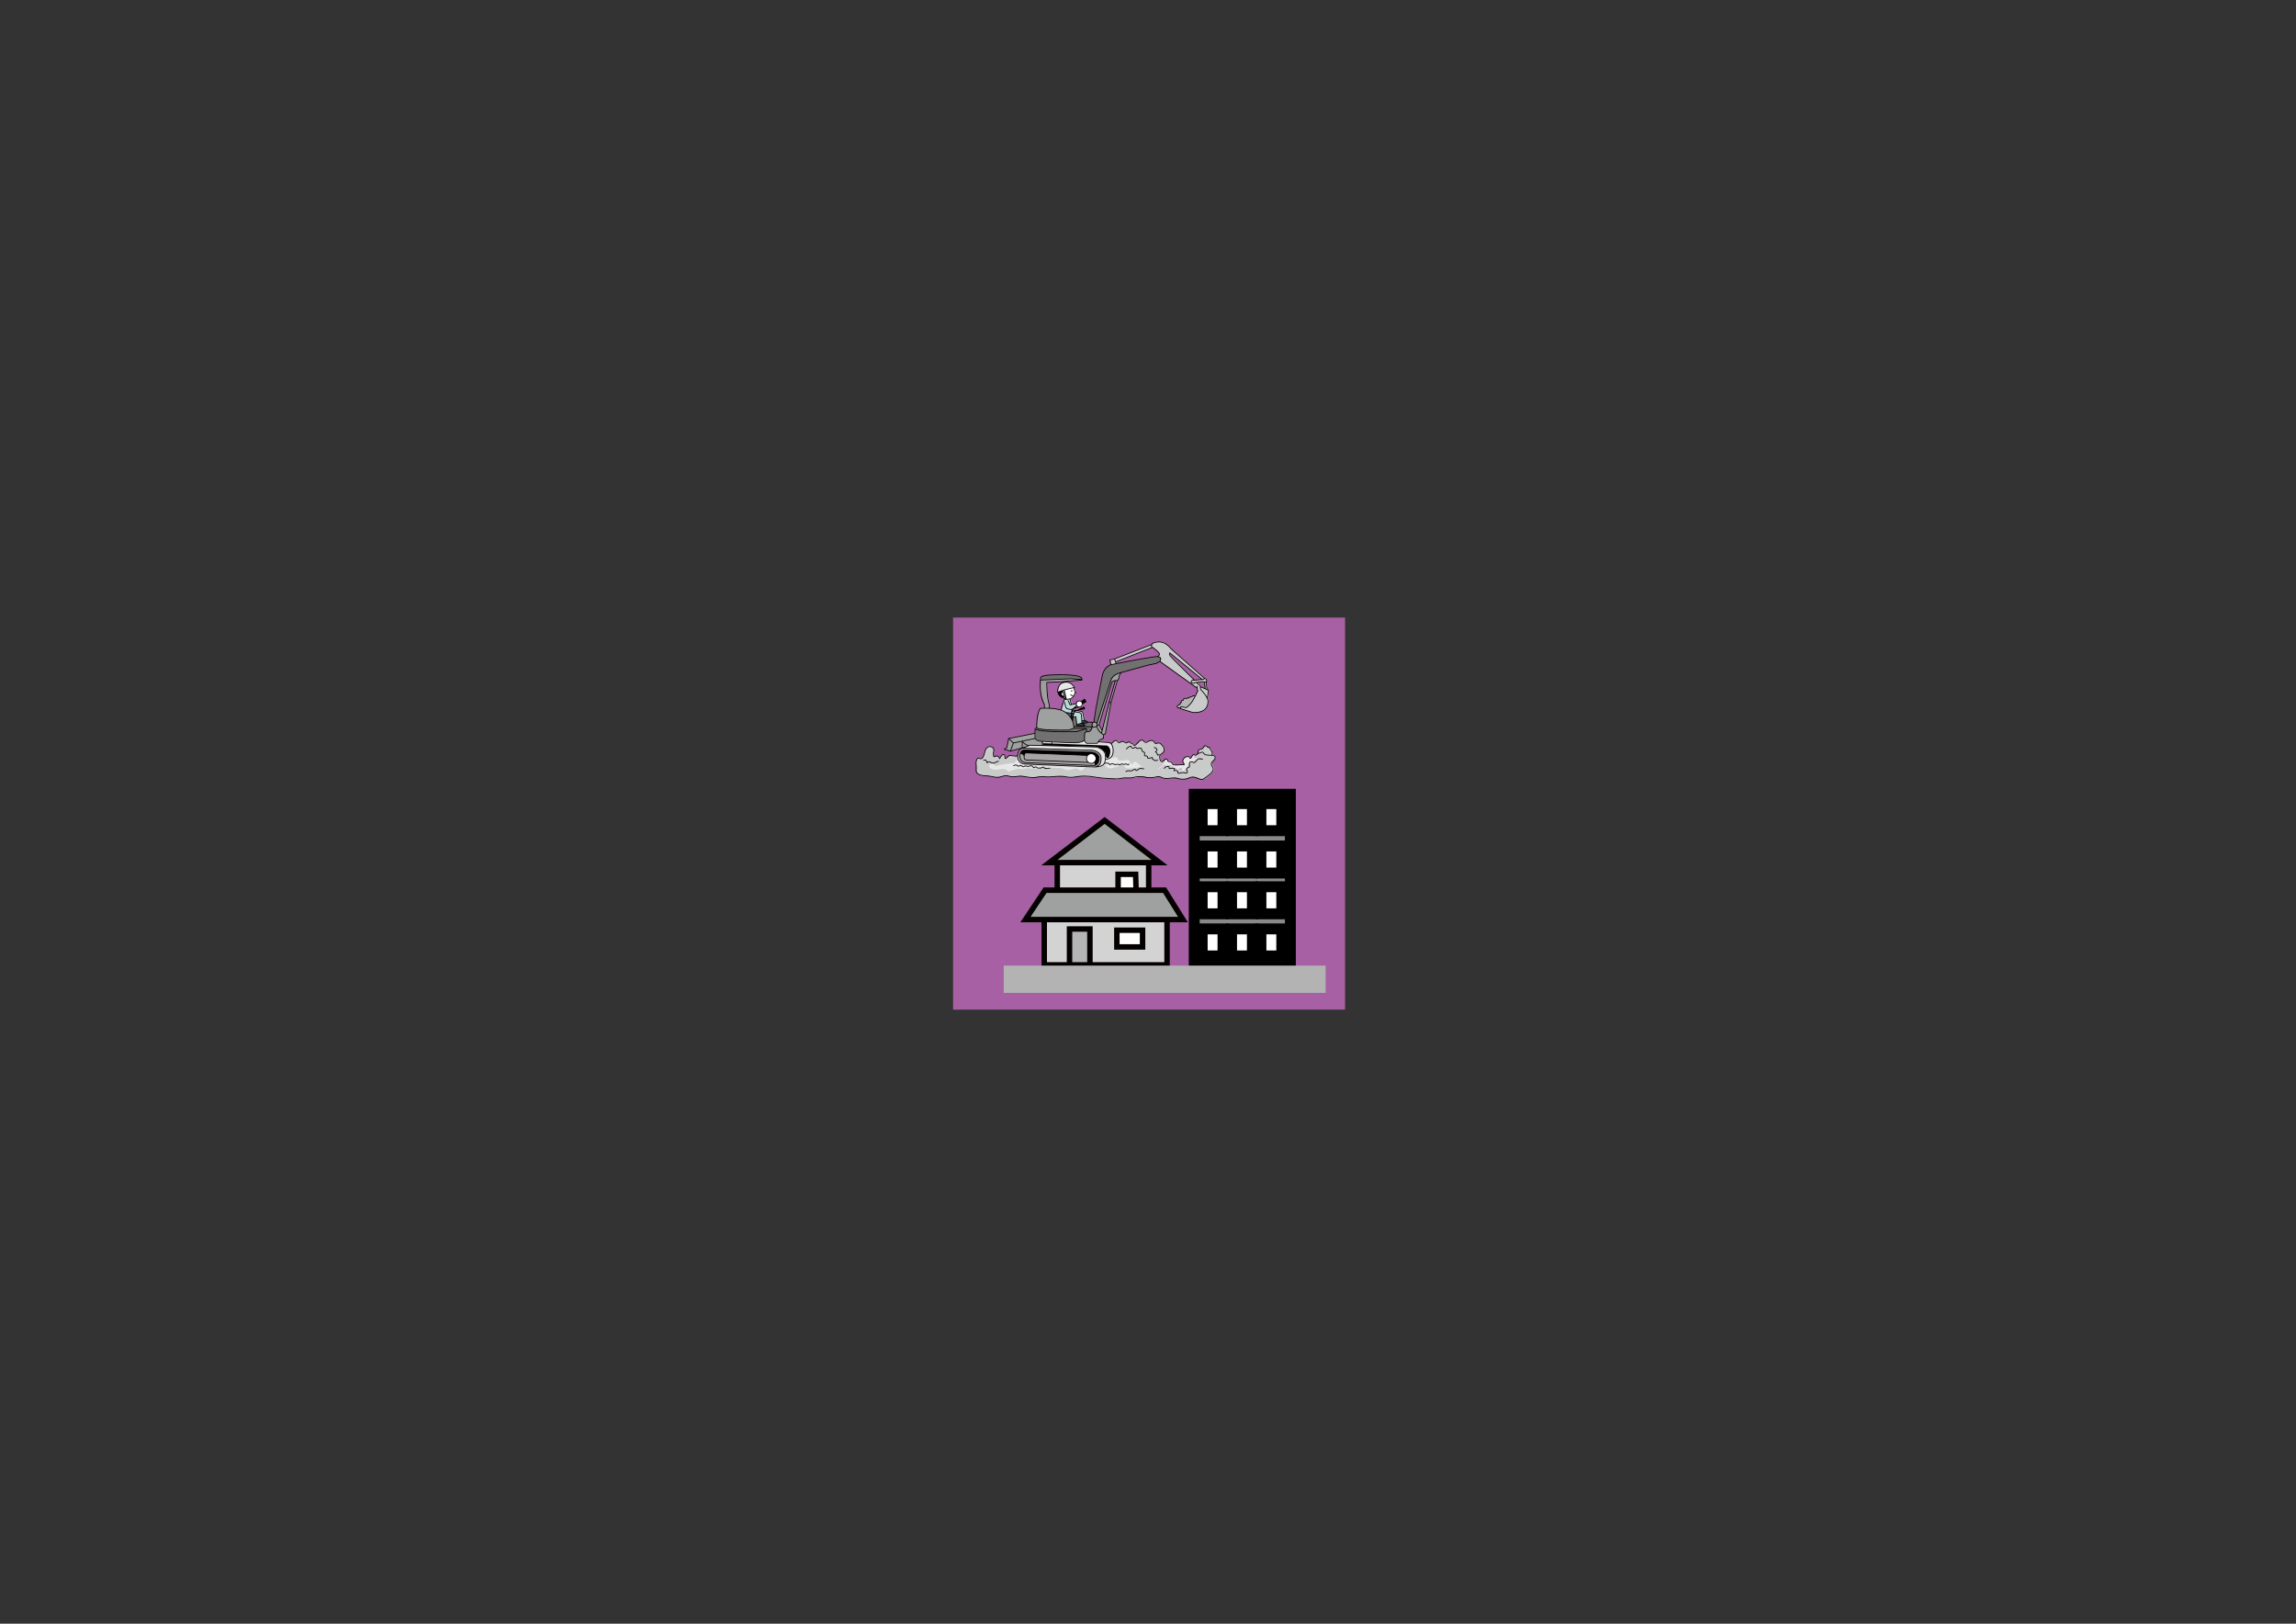 <?xml version="1.0" encoding="utf-8"?>
<!-- Generator: Adobe Illustrator 17.0.1, SVG Export Plug-In . SVG Version: 6.00 Build 0)  -->
<!DOCTYPE svg PUBLIC "-//W3C//DTD SVG 1.1//EN" "http://www.w3.org/Graphics/SVG/1.1/DTD/svg11.dtd">
<svg version="1.1" id="レイヤー_1" xmlns="http://www.w3.org/2000/svg" xmlns:xlink="http://www.w3.org/1999/xlink" x="0px"
	 y="0px" width="841.89px" height="595.28px" viewBox="0 0 841.89 595.28" enable-background="new 0 0 841.89 595.28"
	 xml:space="preserve">
<rect x="0" y="0" width="841.89" height="595.28" fill="#333333" stroke="none"/>
<rect x="350.468" y="227.411" fill="#A660A3" stroke="#A660A3" stroke-width="2" stroke-miterlimit="10" width="141.732" height="141.732"/>
<g>
	<path fill="#E7E7E7" d="M424.073,281.753c1.44,0.576,2.016-0.864,3.168-1.44c0,0.288,0,0.576,0,0.864
		c0.864-0.864,1.728-0.576,2.592-0.288c0,0,0,0.576,0,0.864c0.576-0.288,1.44-0.288,2.016,0.576c0,0.288,0.864-1.152,1.44-0.576
		c0.288,0.288,0,1.44,0.288,1.152c1.728-0.288,2.016-2.304,2.88-3.744c0.288,0.288,0.576,0.576,0.864,0.864
		c0.288-2.016,2.304-1.152,3.744-2.016c-1.152,0.288-2.016-0.288-3.168-0.288c0.128-0.383,0.152-0.708,0.11-0.996
		c-0.094-0.007-0.192,0-0.302,0.037c-0.524,0.175-0.31,0.343-0.6,0.746c-0.665,0.925-0.738-0.184-1.551-0.132
		c-0.611,0.038-1.566,0.556-1.686,1.211c-0.145,0.787,0.033,1.203,0.573,1.727c-0.014-0.014-1.552,0.045-1.711,0.057
		c-0.706,0.052-1.301,0.173-2.033,0.039c-0.78-0.142-0.736-0.959-1.357-1.273c-0.644-0.325-0.939,0.177-1.156-0.727
		c-0.038-0.159-0.468,0.02-0.957,0.277C426.479,279.982,425.933,281.055,424.073,281.753z"/>
	<path fill="#C9CACA" d="M445.642,277.868c0.032-0.265,0.042-0.591-0.149-0.806c-0.071-0.079-0.765-0.357-0.746-0.24
		c-0.129-0.8-0.07-1.736-0.731-2.341c-0.371-0.339-0.804-0.272-1.132-0.502c-0.313-0.22-0.139-0.779-0.789-0.604
		c-0.401,0.107-0.66,0.755-0.958,0.983c-0.35,0.267-0.757,0.084-1.133,0.287c-0.69,0.372-0.248,0.705-0.471,1.252
		c-0.176,0.433-0.676,0.501-0.789,0.946c-0.288,0.012-0.498-0.101-0.738-0.118c0.042,0.289,0.018,0.613-0.11,0.996
		c1.152,0,2.016,0.576,3.168,0.288c-1.44,0.864-3.456,0-3.744,2.016c-0.288-0.288-0.576-0.576-0.864-0.864
		c-0.864,1.44-1.152,3.456-2.88,3.744c-0.288,0.288,0-0.864-0.288-1.152c-0.576-0.576-1.44,0.864-1.44,0.576
		c-0.576-0.864-1.44-0.864-2.016-0.576c0-0.288,0-0.864,0-0.864c-0.864-0.288-1.728-0.576-2.592,0.288c0-0.288,0-0.576,0-0.864
		c-1.152,0.576-1.728,2.016-3.168,1.44c1.86-0.697,2.406-1.77,3.154-3.067c-0.378,0.198-0.791,0.443-1.088,0.615
		c-0.249-0.558-0.675-0.906-0.7-1.579c-0.032-0.886,0.582-1.307,1.1-1.865c0.567-0.611,0.533-1.103,0.222-1.97
		c-0.214-0.595-1.002-1.375-1.608-1.565c-0.609-0.191-0.827,0.489-1.33,0.318c-0.349-0.119-0.437-0.701-0.728-0.909
		c-0.565-0.404-1.004-0.318-1.657-0.076c-0.848,0.314-1.249,0.529-2.049,0.014c-1.156-0.745-1.451,0.069-2.112,0.835
		c-0.083,0.096-1.197,0.8-1.252,0.593c-0.132-0.501-0.738-0.696-1.164-0.873c-0.651-0.271-0.821-0.134-1.44-0.064
		c-0.673,0.075-0.759-0.22-1.376-0.363c-0.539-0.124-0.882,0.349-1.413,0.261c-0.564-0.094-0.599-0.759-1.248-0.745
		c-0.35,0.008-0.966,0.468-1.224,0.674c-0.482,0.385-0.887,0.855-1.25,1.357c-0.631-0.049-1.278-0.006-1.842,0.035
		c-3.531,0.259-7.057,0.152-10.583,0.48c-6.008,0.559-11.888,2.14-17.858,2.614c-0.95,0.076-1.787,0.418-2.684,0.672
		c-1.055,0.299-2.111-0.21-3.172-0.112c-0.604,0.055-0.886,0.304-1.338,0.642c-0.044,0.033-0.965,0.602-0.929,0.317
		c0.05-0.392,0.195-0.938-0.13-1.222c-0.332-0.289-0.791-0.137-1.043,0.148c-0.122,0.138-0.739,0.944-0.744,1.083
		c0.01-0.252-0.103-0.465-0.177-0.665c-0.731-0.23-1.301,0.033-1.94,0.179c-0.336-1.505,0.7-3.391-1.262-3.849
		c-1.733-0.404-2.003,1.955-2.397,3.098c-0.094,0.272-0.246,0.629-0.406,0.856c-0.433,0.617-0.531,0.417-1.063,0.416
		c-0.5-0.001-0.869-0.048-1.112,0.385c-0.459,0.816-0.226,1.897-0.104,2.757c0.094,0.659-0.094,1.412,0.148,2.043
		c0.317,0.829,1.238,1.077,2.029,1.202c0.469,0.074,0.862-0.034,1.32-0.05c0.99-0.036,1.735,0.435,2.675,0.53
		c0.884,0.089,1.779-0.042,2.656-0.153c0.779-0.099,1.537-0.332,2.203-0.296c0.669,0.035,1.421,0.269,2.042,0.352
		c0.826,0.111,1.342-0.075,2.121-0.244c1.59-0.345,2.685,0.419,4.243,0.574c0.749,0.075,1.526-0.266,2.277-0.288
		c1.577-0.047,3.144-0.049,4.683,0.074c1.623,0.13,3.007-0.41,4.512-0.383c1.564,0.027,2.668,0.877,4.245,0.501
		c4.898-1.169,9.904,0.64,14.876,0.407c0.325,0.12,0.671,0.207,1.041,0.249c0.866,0.098,1.604-0.222,2.398-0.368
		c0.847-0.156,1.594-0.125,2.4-0.118c0.803,0.007,1.628,0.046,2.399-0.098c0.716-0.134,1.459-0.465,2.208-0.477
		c1.561-0.026,3.045,0.685,4.608,0.482c0.572-0.074,0.893-0.12,1.185-0.33c0.296-0.064,0.584-0.114,0.831-0.078
		c0.521,0.077,0.864,0.504,1.351,0.633c0.459,0.121,1.021,0.019,1.486,0.031c0.256,0.006,0.462,0.149,0.73,0.141
		c0.818-0.026,1.526-0.499,2.385-0.399c0.67,0.078,1.251,0.474,1.92,0.581c0.677,0.108,1.394-0.064,2.016-0.267
		c1.97-0.641,2.849-1.065,4.704,0.075c1.546,0.95,3.161-0.712,4.293-1.738c0.587-0.532,1.226-1.211,1.104-2.032
		c-0.109-0.732-0.777-1.254-0.714-1.995C444.569,278.913,445.542,278.69,445.642,277.868z"/>
	<path fill="#040000" d="M382.457,271.025l-0.072,2.448l23.04,4.968c0,0,2.592-0.216,2.808-2.376s-0.504-3.528-1.296-3.744
		s-5.4-0.432-5.4-0.432l-4.032-0.864H382.457z"/>
	<path fill="#E7E7E7" d="M371.649,279.996c0.6-0.801,1.382-1.528,2.103-2.239c1.76,1.777,2.731,0.619,4.818,0.333
		c1.918-0.263,3.856,0.584,6.047,0.776c4.544,0.399,9.61,0.945,14.112,0.583c2.228-0.179,3.11-2.415,5.113-2.663
		c1.682-0.208,1.246,1.01,2.663,1.242c1.236,0.203,1.721-0.669,2.958-0.306c0.23,0.067,0.504,0.963,0.843,1.094
		c0.538,0.206,1.163-0.114,1.671-0.007c0.411,0.087,1.182-0.301,1.742-0.18c0.591,0.128,0.37,1.284,1.131,1.431
		c0.44,0.085,1.268-0.912,1.518-0.848c0.324,0.084,0.789,0.734,0.857,0.749c0.997,0.216,0.859,1.438,2.195,0.683
		c-0.619,0.729-5.202,1.341-6.292,1.058c-0.679-0.177-1.156-1.279-1.729-1.35c-0.833-0.104-1.24,0.669-2.037,0.832
		c-0.669,0.137-2.188,0.703-2.794,0.52c-0.813-0.245-1.046-1.311-2.073-1.411c-1.095-0.106-2.254,1.13-3.463,1.173
		c-1.206,0.043-1.885-0.435-2.865-0.228c-0.66,0.139-0.985,1.109-1.743,1.281c-0.245,0.055-1.152-0.787-1.728-0.776
		c-1.017,0.019-1.932,0.575-2.865,0.574c-1.245-0.001-2.007-0.663-2.96-0.719c-1.025-0.06-2.27-0.088-3.088-0.152
		c-0.51-0.04-1.378,0.329-1.75,0.267c-0.422-0.071-0.739-0.902-1.132-0.849c-0.727,0.097-1.274,0.892-1.981,0.977
		c-0.433,0.053-1.056-0.143-1.489-0.086c-0.803,0.105-2.494-0.206-3.089-0.079c0.105-0.022-1.766,0.362-1.519,0.382
		c0.119,0.01-1.786-0.185-1.426-0.254c-1.296,0.249-2.46,0.731-3.686,1.06c-1.277-1.936-4.064-0.077-5.832-0.816
		c-2.9-1.212,0.185-3.298,1.153-1.122c0.827-0.444,2.524-0.579,3.471-0.775C368.532,280.143,372.107,279.384,371.649,279.996z"/>
	<path fill="#E6E6E7" d="M382.385,272.465l23.544,0.864c0,0,1.656,0.792,1.08,3.024c0,0-0.288,1.512-0.936,1.872
		c0,0,2.088-0.072,2.232-2.52c0.144-2.448-0.864-3.096-1.368-3.384c-0.504-0.288-16.272-1.584-16.272-1.584l-8.208,0.576
		L382.385,272.465z"/>
	<path fill="#E6E6E6" d="M375.041,274.265l2.88-1.08l24.264,0.576c0,0,3.24,1.152,3.312,3.096s-0.216,3.24-0.792,3.6
		c-0.576,0.36-2.736,0.72-2.736,0.72L375.041,274.265z"/>
	<path fill="#A6A6A7" d="M375.761,274.193c0,0-1.296,0-1.8,0.936s-0.72,1.44-0.576,2.448s0.216,2.232,2.304,2.592l26.28,1.008
		c0,0,1.872-0.432,1.872-2.88s-2.232-3.24-2.952-3.312L375.761,274.193z"/>
	<polygon fill="#9FA0A0" points="380.153,268.577 369.929,270.665 369.353,274.121 368.273,274.625 370.793,275.345 
		375.617,273.977 377.921,273.185 382.313,273.185 382.457,271.025 	"/>
	<path fill="#B5B5B6" d="M437.123,255.419c-0.387,0.164-0.849,0.083-1.098,0.495c-0.277-0.296-0.623-0.224-0.882,0.053
		c-0.784-0.372-0.917,0.204-1.278,0.74c-0.056-0.028-0.089-0.059-0.143-0.088c-0.343,0.204-0.74,0.472-0.515,0.929
		c-0.27,0.223-0.384,0.525-0.638,0.718c-0.253,0.192-0.669,0.201-0.809,0.503c-0.43,0.924,0.975,0.929,1.458,0.953
		c1.556,0.078,2.968,0.513,4.379-0.452c0.638-0.436,1.301-1.207,1.435-1.981c0.087-0.506-0.035-1.128-0.314-1.554
		C438.191,254.93,437.855,255.108,437.123,255.419z"/>
	<path fill="#C9CACA" d="M443.297,253.097l-0.612-0.248l-0.18-2.704c0,0-0.072,0,0-0.504s0.072-0.864-0.504-0.864l-12.384-10.8
		c0,0-2.016-2.304-3.456-2.52s-2.736-0.144-3.6,0.576l-0.216,0.864c0,0,3.024,2.376,2.952,2.808
		c-0.072,0.432-0.792,1.224-0.792,1.224l0.648,1.296l13.824,9.936l0.36,1.152c0,0-1.44,2.952-2.088,3.888
		c-0.648,0.936-2.088,2.16-2.088,2.16l-1.944-0.216l-0.288,0.648l4.608,1.512c0,0,3.816-0.144,4.608-1.368
		c0.792-1.224,1.296-2.952,0.792-3.744L443.297,253.097z M429.113,239.489l11.721,9.596l-2.783,0.348l-0.01-0.008l-8.712-8.928
		C429.329,240.497,428.825,240.281,429.113,239.489z M440.633,252.017l-0.504-0.288l0.144-0.576l-1.113-0.861l2.337-0.435
		l0.288,0.288l0.238,2.435L440.633,252.017z"/>
	<polygon fill="#C9CACA" points="407.729,244.169 407.081,241.793 408.809,241.505 422.777,236.033 423.137,237.185 
		409.241,242.657 409.601,243.521 	"/>
	<path fill="#9FA0A0" d="M407.153,248.417c0,0-5.184,12.24-5.4,16.776c-0.181,3.808,2.072,4.199,2.8,4.227l0.008,0.021l0.059-0.02
		c0.098,0.001,0.157-0.004,0.157-0.004l-0.012-0.044l0.66-0.22l2.016-11.16l2.382-8.534c0.023-0.01,0.046-0.022,0.066-0.034
		c0.36-0.216,0.432-0.648,0.648-1.44c0.216-0.792,1.368-2.232,1.368-2.232C410.249,246.401,407.153,248.417,407.153,248.417z
		 M406.793,257.489l-2.511,10.112l-0.009-0.032l-1.152-1.872c0,0,4.392-14.616,4.608-15.264c0.216-0.648,0.936-0.864,0.936-0.864
		s0.204,0.017,0.454,0.01L406.793,257.489z"/>
	<path fill="#727171" d="M401.249,264.905c0,0,2.088-12.312,2.448-14.256c0.36-1.944,1.008-4.392,1.296-4.968
		c0.288-0.576,1.728-1.8,2.808-2.088c1.08-0.288,16.416-2.952,16.416-2.952s1.584,0.216,1.584,0.72s-0.36,1.152-0.36,1.152
		l-1.152,0.576l-3.96,1.008c0,0-8.064,2.016-9.072,2.376s-3.024,1.08-3.672,2.808c-0.648,1.728-3.384,10.152-3.384,10.152
		l-1.944,6.336L401.249,264.905z"/>
	<path fill="#9FA0A0" d="M400.937,265.769l-3.264,3.072v2.592l0.912,1.056l3.984-0.048c0,0,0.864-1.584,2.304-1.824l-0.096-1.2
		c0,0-2.112-1.056-2.544-3.504L400.937,265.769z"/>
	<path fill="#727171" d="M401.003,264.711l-2.85-0.046l-1.056-2.496l-4.224,0.432l0.72,4.464c0,0,4.224,0.576,4.992,1.056
		c0.768,0.48,1.2,0,1.632-0.432c0.432-0.432,0.48-1.296,0.48-1.296c0.029,0.014,0.053,0.021,0.081,0.033
		C400.6,265.866,400.645,265.182,401.003,264.711z"/>
	<path fill="#9FA0A0" d="M402.425,265.769c-0.096-1.152-1.296-1.056-1.296-1.056l-0.126-0.002c-0.357,0.471-0.403,1.155-0.224,1.715
		C402.237,267.058,402.425,265.769,402.425,265.769z"/>
	<path fill="#727171" d="M380.969,266.345l-1.296,0.864l0.048,3.504c0,0,0.24,0.912,3.408,1.056
		c3.168,0.144,10.608,0.624,10.608,0.624s3.456-0.24,4.08-0.96l0.048-2.544l0.72-0.768l-0.096-1.104l-4.848-0.144L380.969,266.345z"
		/>
	<path fill="#9FA0A0" d="M381.545,259.721c0,0-1.296,2.496-1.296,7.056c0,0,0.96,1.152,11.856,0.96l1.776-0.864
		c0,0,0.48-2.208-2.112-4.992C389.177,259.097,381.785,259.577,381.545,259.721z"/>
	<path fill="#727171" d="M381.689,249.641l0.096-1.296c0,0,0.48-0.72,1.728-0.816c1.248-0.096,8.976-0.384,10.704,0
		c1.728,0.384,2.688,0.72,2.592,1.68L381.689,249.641z"/>
	<path fill="#9F9E9F" d="M381.737,249.209c0,0-0.384,3.984,0.096,5.52c0.48,1.536,1.344,3.696,1.344,3.696l-0.096,1.2h1.824v-1.488
		c0,0-1.056-3.984-0.816-8.016c0,0,11.136-0.48,12.672-0.768l-3.84-0.528L381.737,249.209z"/>
	<path fill="#314044" d="M396.665,265.145c0,0,1.008,0.288,1.2,0.528c0.192,0.24,0.144,0.384-0.768,0.48
		c-0.912,0.096-2.64,0.048-2.112-0.912C395.513,264.281,396.665,265.145,396.665,265.145z"/>
	<path fill="#314044" d="M397.721,264.041l-1.152,0.288l0.048,0.624c0,0,2.112,0.336,2.208-0.048S398.776,264.281,397.721,264.041z"
		/>
	<path fill="#4C656B" d="M391.097,261.257c0,0,2.496,0.096,2.544,0.24c0.048,0.144-0.096,3.024-0.096,3.024
		S391.961,261.785,391.097,261.257z"/>
	<path fill="#040000" d="M375.617,277.289c0,0-0.864-1.224-1.512-0.792c0,0,0.072-1.296,1.152-1.584l25.128,0.792
		c0,0,2.664,0.288,2.52,2.304c-0.144,2.016-0.72,2.304-1.368,2.592c0,0-0.576-3.384-2.736-3.6
		c-2.16-0.216-22.392-0.936-22.392-0.936S375.617,275.993,375.617,277.289z"/>
	<path fill="#BDD7D6" d="M393.401,260.441l-0.288,0.96l0.528,0.096v1.344h0.96l0.384,2.784l1.824-0.672l0.096-0.768l0.816-0.144
		c0,0-0.144-2.448-0.576-2.88C396.713,260.729,394.409,260.297,393.401,260.441z"/>
	<path fill="#BDD7D6" d="M390.761,255.785c0,0-1.296,3.216-1.488,4.512l1.824,0.96l2.016,0.144l0.192-1.392l2.352-0.912
		l-0.576-1.248l-1.776,0.48l-0.864-2.352L390.761,255.785z"/>
	<circle fill="#FFFFFF" cx="395.945" cy="258.041" r="1.104"/>
	<path fill="#FFFFFF" d="M389.513,253.049c0,0-0.576,1.872-0.048,2.448s1.68,0.816,1.68,0.816s1.872-0.096,2.4-0.672
		c0.528-0.576,0.576-1.248,0.576-1.248s0.672-0.384,0.624-0.528s-0.384-0.24-0.384-0.24l-0.912-2.208L389.513,253.049z"/>
	<polygon fill="#959494" points="389.513,253.049 390.905,256.313 391.145,256.313 390.377,252.905 	"/>
	<path fill="#E6E6E6" d="M387.977,253.913c0,0,0.048-1.824,0.672-2.688c0.624-0.864,1.68-1.248,2.88-1.056s2.064,1.008,2.544,1.728
		l-0.432,0.24C393.641,252.137,388.745,253.433,387.977,253.913z"/>
	<ellipse fill="#040000" cx="392.969" cy="253.313" rx="0.216" ry="0.288"/>
	<circle fill="#FFFFFF" cx="400.097" cy="278.081" r="1.728"/>
	<path fill="#040000" d="M375.899,279.725c0.02,0.002,25.384,1.088,25.384,1.088c0.014,0.001,0.028-0.001,0.041-0.004
		c0.017-0.004,1.717-0.454,1.858-2.368c0.17-2.309-2.064-2.727-2.752-2.8c-0.01-0.001-24.837-0.815-24.837-0.815l0.002,0
		c-0.025-0.001-0.629-0.022-1.129,0.441c-0.398,0.368-0.612,0.929-0.636,1.666C373.764,278.915,374.918,279.545,375.899,279.725z
		 M374.117,276.942c0.022-0.656,0.204-1.147,0.54-1.461c0.41-0.382,0.919-0.368,0.925-0.368l24.827,0.814
		c0.759,0.081,2.493,0.466,2.493,2.272c0,0.071-0.003,0.145-0.008,0.22c-0.121,1.658-1.494,2.07-1.623,2.105
		c-0.048-0.002-25.34-1.085-25.34-1.085c-1.2-0.221-1.816-1.012-1.816-2.348C374.115,277.043,374.116,276.992,374.117,276.942z"/>
	<path fill="#040000" d="M376.29,278.751l22.638,0.908c0.037,0.001,0.071-0.012,0.097-0.034c0.314,0.233,0.701,0.373,1.12,0.373
		c1.044,0,1.893-0.856,1.893-1.908c0-1.052-0.849-1.909-1.893-1.909c-0.54,0-1.027,0.231-1.372,0.598
		c-0.004,0-0.008-0.003-0.012-0.003l-22.475-0.892c-0.242-0.01-0.47,0.076-0.642,0.242c-0.173,0.167-0.268,0.395-0.266,0.642
		l0.007,1.04C375.387,278.308,375.794,278.731,376.29,278.751z M400.145,276.47c0.885,0,1.605,0.727,1.605,1.621
		s-0.72,1.62-1.605,1.62s-1.605-0.727-1.605-1.62S399.26,276.47,400.145,276.47z M375.844,276.334
		c0.114-0.111,0.267-0.168,0.43-0.161c0,0,20.107,0.798,22.282,0.884c-0.192,0.298-0.304,0.652-0.304,1.033
		c0,0.489,0.185,0.935,0.487,1.273l-22.437-0.9c-0.345-0.014-0.627-0.309-0.63-0.656l-0.006-1.04
		C375.664,276.6,375.728,276.447,375.844,276.334z"/>
	<path fill="#040000" d="M445.598,277.248c-0.191-0.28-0.564-0.399-1.019-0.456c0.048-0.278,0.097-0.626,0.082-0.796
		c-0.039-0.424-0.195-0.631-0.374-0.87l-0.25-0.366l-0.159-0.289c-0.14-0.267-0.195-0.354-0.539-0.574l-0.318-0.081l-0.222-0.044
		c-0.025-0.011-0.047-0.059-0.071-0.111c-0.039-0.086-0.087-0.193-0.205-0.251c-0.804-0.399-1.126,0.104-1.385,0.508
		c-0.137,0.214-0.267,0.416-0.454,0.516c-0.16,0.085-0.3,0.099-0.448,0.114c-0.231,0.023-0.493,0.049-0.769,0.373
		c-0.264,0.31-0.42,0.973-0.386,1.365c-0.206,0.128-0.392,0.277-0.544,0.453c-0.293-0.13-0.756-0.254-1.09-0.129
		c-0.303,0.114-0.466,0.454-0.61,0.755c-0.124,0.259-0.241,0.503-0.389,0.499c-0.066-0.002-0.085-0.028-0.139-0.183
		c-0.044-0.127-0.099-0.284-0.264-0.363c-0.423-0.202-1.067-0.042-1.396,0.115c-0.528,0.251-1.095,0.93-1.095,1.621
		c0,0.143,0.024,0.287,0.078,0.428c0.107,0.277,0.273,0.473,0.395,0.616c0,0,0.029,0.038,0.058,0.075
		c-0.165,0.028-0.523,0.033-0.66,0.034l-1.085,0.063c-0.599,0.049-1.218,0.099-1.735,0.038c-0.4-0.048-0.514-0.233-0.67-0.489
		c-0.096-0.158-0.206-0.337-0.397-0.489c-0.221-0.176-0.469-0.204-0.708-0.233c-0.169-0.02-0.326-0.049-0.471-0.119
		c0.005-0.039,0.017-0.079,0.017-0.115c0-0.295-0.17-0.528-0.49-0.66c-0.544-0.223-0.875,0.141-1.14,0.433l-0.324,0.314
		c-0.204,0.148-0.373,0.182-0.518,0.107c-0.347-0.182-0.546-0.972-0.532-1.599c0.012-0.524,0.346-0.768,0.732-1.051
		c0.326-0.238,0.696-0.509,0.854-0.983c0.359-1.076-0.618-2.458-1.477-2.975c-0.498-0.3-0.769-0.22-1.055-0.136
		c-0.151,0.045-0.308,0.091-0.528,0.096c-0.325,0.008-0.333-0.016-0.379-0.145c-0.037-0.104-0.088-0.247-0.24-0.421
		c-0.4-0.458-0.726-0.523-1.349-0.501c-0.39,0.013-0.741,0.224-1.052,0.409c-0.248,0.148-0.482,0.288-0.684,0.299
		c-0.231,0.012-0.39-0.145-0.591-0.345c-0.305-0.301-0.684-0.677-1.434-0.423c-0.329,0.112-0.702,0.522-1.097,0.956
		c-0.395,0.435-0.886,0.975-1.147,0.926c-0.063-0.012-0.091-0.068-0.145-0.202c-0.047-0.117-0.1-0.25-0.224-0.335
		c-0.114-0.078-0.239-0.074-0.338-0.071c-0.055,0.002-0.113,0.004-0.136-0.012c0,0-0.284-0.235-0.284-0.235
		c-0.21-0.193-0.449-0.413-0.771-0.429c-0.327-0.017-0.522,0.112-0.679,0.215c-0.184,0.121-0.306,0.202-0.622,0.073l-0.397-0.232
		c-0.234-0.168-0.455-0.326-0.966-0.235c-0.186,0.033-0.368,0.139-0.545,0.242c-0.191,0.111-0.388,0.225-0.52,0.198
		c-0.127-0.027-0.229-0.175-0.336-0.331c-0.121-0.176-0.258-0.376-0.476-0.444c-0.643-0.198-1.263,0.392-1.76,0.867l-0.302,0.276
		c-0.295-0.286-0.556-0.381-0.583-0.39c-0.012-0.004-0.024-0.006-0.036-0.007l-3.867-0.254c0.345-0.404,0.897-0.857,1.711-1.022
		c0.067-0.013,0.116-0.073,0.116-0.141v-1.201l0.594-0.299c0.04-0.02,0.069-0.058,0.077-0.103l2.084-11.461l2.285-8.047
		c0.006-0.023,0.006-0.046,0.001-0.067c0.067-0.034,0.132-0.074,0.194-0.124c0.262-0.209,0.41-0.52,0.438-0.924
		c0.083-1.181,0.79-1.746,0.797-1.751c0.019-0.015,0.032-0.035,0.041-0.057c3.1-0.829,9.528-2.614,9.597-2.633
		c0.001,0,3.154-0.677,3.154-0.677c0.015-0.003,0.029-0.009,0.042-0.016l1.198-0.699l13.448,9.65
		c0.02,0.014,0.042,0.021,0.066,0.024c0.033,0.436,0.199,0.815,0.263,0.947c-0.097,0.214-0.461,1.007-0.913,1.892
		c-0.097-0.124-0.211-0.203-0.341-0.229c-0.275-0.056-0.539,0.122-0.771,0.279l-0.276,0.165l-0.303,0.063
		c-0.225,0.03-0.51,0.085-0.66,0.362c-0.138-0.078-0.296-0.107-0.449-0.06c-0.147,0.045-0.245,0.159-0.312,0.295
		c-0.313-0.163-0.624-0.201-0.855-0.077c-0.147,0.079-0.31,0.258-0.348,0.614c-0.304,0.018-0.673,0.219-0.806,0.468
		c-0.039,0.073-0.058,0.147-0.058,0.22c0,0.065,0.018,0.128,0.048,0.189c-0.172,0.099-0.348,0.237-0.422,0.436
		c-0.024,0.063-0.035,0.128-0.035,0.192c0,0.024,0.015,0.046,0.018,0.07c-0.262,0.041-0.565,0.184-0.772,0.384
		c-0.177,0.17-0.27,0.361-0.27,0.554c0,0.007,0,0.014,0,0.022c0.008,0.233,0.161,0.426,0.418,0.531
		c0.22,0.09,0.479,0.104,0.689,0.054l-0.015,0.037c-0.015,0.038-0.013,0.08,0.004,0.117c0.018,0.036,0.05,0.064,0.089,0.075
		c0.929,0.268,4.535,1.412,4.571,1.424c0.011,0.004,0.023,0.006,0.034,0.006c2.195,0.14,3.803-0.32,4.78-1.368
		c0.835-0.896,0.993-2,0.993-2.702c0-0.251-0.02-0.45-0.037-0.571c-0.029-0.214-0.105-0.447-0.209-0.688
		c0.002-0.007,0.006-0.012,0.007-0.019l0.404-2.918c0.009-0.064-0.026-0.126-0.085-0.152l-0.454-0.198
		c0.001-0.008,0.003-0.016,0.002-0.024l-0.269-2.579c-0.001-0.011-0.006-0.02-0.009-0.029c0.039-0.017,0.064-0.03,0.07-0.033
		c0.05-0.028,0.079-0.082,0.074-0.139l-0.067-0.746c-0.002-0.018-0.006-0.035-0.014-0.051c-0.124-0.25-0.301-0.4-0.526-0.446
		c-0.04-0.008-0.08-0.01-0.12-0.012l-12.372-10.919c-3.253-4.242-7.131-1.87-7.169-1.846c-0.033,0.021-0.057,0.055-0.064,0.094
		l-0.041,0.206c-0.009,0.002-0.018,0.001-0.027,0.005l-13.535,5.243l-1.693,0.36c-0.078,0.017-0.127,0.093-0.111,0.17l0.341,1.636
		c-0.775,0.277-2.235,1.11-3.029,3.561c-0.004,0.017-2.427,12.503-2.427,12.503c-0.001,0.006-0.646,4.385-0.732,4.964
		c-0.015,0.005-0.03,0.008-0.044,0.014c-0.007-0.001-0.013-0.005-0.02-0.005l-2.086-0.068c-0.01,0-0.019,0.003-0.028,0.005
		c-0.218-0.287-0.826-0.496-1.125-0.584c-0.068-0.511-0.356-2.562-0.611-3.012c-0.146-0.257-0.895-0.434-1.699-0.553l0.411-0.153
		l0.037,0.112l2.064-0.432l-0.288-0.96l-1.968,0.816l0.042,0.125l-1.023,0.399c-0.519-0.056-0.992-0.09-1.258-0.107
		c-0.004,0-0.006,0.001-0.01,0.001l0.366-0.296l1.766-0.579c0.006-0.002,0.011-0.007,0.016-0.009
		c0.047,0.006,0.092,0.017,0.141,0.017c0.666,0,1.29-0.592,1.345-1.243l1.284-0.745c0.068-0.04,0.092-0.127,0.053-0.196l-0.538-0.95
		c-0.02-0.035-0.054-0.061-0.094-0.07c-0.04-0.009-0.081-0.001-0.115,0.023l-1.144,0.814c-0.012,0.008-0.02,0.019-0.028,0.03
		c-0.201-0.121-0.439-0.193-0.696-0.193c-0.653,0-1.188,0.455-1.271,1.04c-0.03-0.018-0.066-0.027-0.103-0.019
		c0,0-0.834,0.168-1.404,0.283c-0.094-0.356-0.436-1.651-0.483-1.828c1.466-0.629,1.653-1.578,1.661-1.964
		c0.215-0.005,0.469-0.075,0.529-0.319c0.008-0.034,0.012-0.065,0.012-0.093c0-0.086-0.033-0.149-0.065-0.191
		c-0.082-0.105-0.215-0.141-0.313-0.156c-0.042-0.139-0.337-1.117-0.421-1.394c0.083-0.017,0.132-0.027,0.137-0.028
		c0.048-0.01,0.088-0.043,0.106-0.089c0.018-0.046,0.011-0.098-0.018-0.138l-0.12-0.164c-0.515-0.708-1.325-1.813-2.971-1.833
		c2.105-0.179,5.746-0.488,5.746-0.488c0.04-0.003,0.077-0.024,0.102-0.056c0.019-0.025,0.03-0.056,0.03-0.088
		c0-0.009-0.001-0.017-0.002-0.026l-0.135-0.746c-0.003-0.018-0.01-0.035-0.019-0.05c-1.085-1.752-11.84-1.257-13.332-1.016
		c-1.683,0.272-1.903,0.694-1.93,0.776c-0.148,1.136-0.21,2.172-0.21,3.111c0,4.457,1.382,6.697,1.549,6.951
		c0,0.076,0,1.158,0,1.178c-0.8,0.016-1.343,0.056-1.415,0.062c-0.045,0.004-0.085,0.028-0.109,0.065
		c-1.335,2.051-1.315,6.427-1.303,7.12l-0.53,0.297c-0.046,0.026-0.074,0.074-0.074,0.126v1.555c-0.006,0.001-0.012-0.001-0.019,0
		l-9.554,1.9c-0.003,0.001-0.005,0.004-0.009,0.005c-0.021,0.006-0.041,0.016-0.059,0.031c-0.002,0.002-0.005,0.003-0.008,0.006
		c0,0-0.002,0.001-0.002,0.002c-0.017,0.019-0.026,0.041-0.032,0.063c-0.001,0.003-0.003,0.004-0.004,0.007
		c0,0-0.636,3.206-0.66,3.329c-0.1,0.058-0.885,0.51-0.885,0.51c-0.045,0.026-0.072,0.074-0.072,0.125c0,0.006,0,0.011,0.001,0.017
		c0.007,0.057,0.047,0.105,0.102,0.121l2.288,0.678c0.003,0.001,0.006-0.001,0.01,0c0.021,0.005,0.041,0.005,0.061,0.001
		c0.003-0.001,0.006,0.001,0.009,0l3.562-0.988c-0.732,0.573-1.088,1.578-1.117,2.431c-0.011,0.002-0.023,0.003-0.034,0.008
		c-0.395,0.189-0.984,0.087-1.554-0.011c-0.466-0.081-0.907-0.157-1.279-0.093c-0.337,0.057-0.645,0.376-0.916,0.657
		c-0.181,0.187-0.405,0.419-0.515,0.414c-0.007,0-0.025-0.001-0.053-0.037c-0.047-0.059-0.041-0.248-0.036-0.401
		c0.009-0.268,0.02-0.572-0.159-0.777c-0.064-0.074-0.206-0.131-0.48-0.225l-0.102-0.036c-0.038-0.014-0.094-0.017-0.13,0.002
		c-0.515,0.27-0.796,0.723-1.068,1.16c0,0-0.068,0.105-0.136,0.21c-0.004-0.012-0.016-0.046-0.016-0.046
		c-0.066-0.232-0.134-0.472-0.512-0.663c-0.443-0.222-0.897-0.061-1.299,0.08c0,0-0.08,0.026-0.16,0.052
		c-0.018-0.118-0.045-0.232-0.076-0.34l-0.081-0.361c-0.004-0.044-0.006-0.088-0.006-0.132c0-0.212,0.043-0.418,0.089-0.633
		c0.046-0.217,0.093-0.442,0.093-0.676c0-0.033-0.001-0.066-0.003-0.1c-0.021-0.352-0.099-0.793-0.514-1.089
		c-0.435-0.31-0.915-0.424-1.39-0.33c-0.499,0.098-0.958,0.432-1.262,0.914c-0.207,0.329-0.345,0.844-0.491,1.39
		c-0.247,0.922-0.527,1.967-1.168,2.129c-0.182,0.046-0.345-0.024-0.517-0.098c-0.231-0.099-0.494-0.212-0.803-0.034
		c-0.314,0.18-0.58,0.954-0.616,1.189c-0.067,0.446-0.038,0.946-0.01,1.429c0.022,0.369,0.044,0.751,0.022,1.099l-0.021,0.271
		c-0.044,0.52-0.087,1.011,0.313,1.527c0.773,0.996,2.277,1.088,3.604,1.169l1.153,0.102l0.934,0.176
		c0.734,0.151,1.494,0.307,2.256,0.259c0.479-0.03,0.943-0.177,1.391-0.318c0.469-0.148,0.912-0.288,1.368-0.306
		c0.411-0.016,0.804,0.095,1.221,0.212c0.416,0.117,0.845,0.238,1.307,0.229c0.472-0.008,0.943-0.069,1.399-0.128
		c0.729-0.094,1.418-0.183,2.128-0.08l1.046,0.163c1.578,0.256,3.069,0.499,4.749,0.105c0.839-0.197,1.705-0.14,2.543-0.084
		c0.543,0.036,1.104,0.073,1.662,0.042l1.367-0.094c1.695-0.129,3.448-0.262,5.056,0.14c1.106,0.277,2.403,0.073,3.546-0.107
		l0.456-0.071c0.734-0.11,1.475-0.159,2.402-0.159c1.148,0,2.294,0.111,3.717,0.36c1.642,0.288,3.24,0.455,5.181,0.543l0.963,0.054
		c1.291,0.08,2.406,0.15,3.809-0.171c0.653-0.149,1.28-0.131,1.944-0.113c0.68,0.019,1.383,0.039,2.112-0.136
		c1.494-0.359,2.706-0.517,4.128-0.199c1.363,0.305,2.523,0.341,3.761,0.114l0.48-0.104c0.44-0.103,0.854-0.2,1.322-0.107
		c0.283,0.057,0.545,0.161,0.822,0.271c0.26,0.103,0.528,0.21,0.816,0.275c0.822,0.186,1.634,0.087,2.419-0.01
		c0.808-0.099,1.572-0.192,2.325,0.009c1.328,0.355,2.405,0.513,3.662,0.204l0.824-0.286c0.445-0.177,0.904-0.36,1.335-0.349
		c0.622,0.015,1.354,0.263,1.858,0.468c1.431,0.583,1.865,0.605,3.215-0.487l0.503-0.381c1.011-0.747,2.397-1.77,2.064-3.032
		c-0.07-0.265-0.21-0.482-0.345-0.692c-0.201-0.312-0.375-0.581-0.292-0.954c0.076-0.344,0.342-0.59,0.623-0.85
		c0.271-0.25,0.55-0.509,0.683-0.876C445.769,277.801,445.761,277.487,445.598,277.248z M439.686,275.107
		c0.201-0.235,0.359-0.251,0.578-0.273c0.161-0.016,0.345-0.034,0.555-0.146c0.254-0.135,0.41-0.379,0.561-0.615
		c0.266-0.415,0.441-0.689,1.014-0.405c0.026,0.013,0.048,0.061,0.071,0.112c0.039,0.085,0.091,0.201,0.218,0.256l0.299,0.065
		l0.202,0.039c0.294,0.188,0.319,0.235,0.438,0.464l0.165,0.3l0.269,0.394c0.166,0.221,0.286,0.381,0.318,0.723
		c0.01,0.109-0.021,0.386-0.082,0.741c-0.228-0.016-0.467-0.024-0.712-0.03c-0.803-0.021-1.633-0.044-1.934-0.427l-0.223-0.315
		c-0.291-0.44-0.424-0.464-1.185-0.214c-0.291,0.095-0.592,0.208-0.874,0.35C439.375,275.798,439.501,275.325,439.686,275.107z
		 M406.763,272.396c0.109,0.041,1.265,0.523,1.265,2.733c0,0.199-0.01,0.413-0.03,0.641c-0.191,2.116-1.777,2.306-1.845,2.313
		c-0.003,0-0.487,0.061-0.66,0.083c0.014-0.177,0.023-0.361,0.023-0.549c0-0.338-0.025-0.689-0.08-1.042
		c-0.285-1.794-2.695-2.768-3.562-2.835c-0.536-0.042-9.243-0.281-16.059-0.464v-1.131c3.696,0.186,8.282,0.36,8.598,0.32
		l0.317-0.03c0.646-0.053,1.827-0.157,2.801-0.747l0.791,0.931c0.027,0.032,0.068,0.051,0.11,0.051h3.902
		c0.059,0,0.111-0.035,0.133-0.09c0.002-0.005,0.083-0.195,0.259-0.449C403.24,272.165,406.72,272.394,406.763,272.396z
		 M403.89,277.883c-0.07-2.677-3.529-2.987-3.564-2.99c-0.007-0.001-20.803-0.613-24.734-0.728c0.874-0.333,2.108-0.803,2.141-0.816
		c0.686,0.018,23.265,0.611,24.117,0.677c0.806,0.062,3.04,0.955,3.3,2.593c0.055,0.344,0.078,0.68,0.078,0.999
		c0,1.224-0.34,2.19-0.548,2.316c-0.032,0.019-0.056,0.054-0.065,0.089c-0.002,0.007-0.205,0.64-2.093,0.934
		C403.517,280.441,403.937,279.681,403.89,277.883z M374.959,273.992c0-0.386,0-1.362,0-1.776c0.336,0.339,0.988,0.897,1.863,1.171
		c-0.287,0.109-0.614,0.234-0.928,0.353c-0.014,0-0.028-0.001-0.042,0.003C375.853,273.744,375.492,273.844,374.959,273.992z
		 M382.351,273.183c0.005-0.015,0.009-0.03,0.009-0.046v-1.191c0.8,0.057,1.922,0.121,3.166,0.184v1.138
		C384.394,273.238,383.321,273.209,382.351,273.183z M404.476,270.587c-1.43,0.343-2.077,1.464-2.236,1.794
		c-0.174,0-3.618,0-3.743,0c-0.074-0.087-0.667-0.785-0.729-0.858c0.003-0.103,0.062-2.551,0.064-2.666
		c0.068-0.062,0.449-0.411,0.591-0.542c0.032,0.029,0.053,0.058,0.103,0.082c0.226,0.107,0.551,0.079,0.965-0.081
		c0.706-0.274,1.004-1.3,1.113-1.831c0.192,0.172,0.442,0.28,0.719,0.28c0.31,0,0.589-0.134,0.787-0.345
		c0.387,1.88,2.012,2.819,2.366,3.003C404.476,269.564,404.476,270.419,404.476,270.587z M393.236,260.997
		c0.166,0.016,0.336,0.034,0.505,0.054l-0.143,0.363c-0.019-0.013-0.04-0.022-0.064-0.025l-0.37-0.04l0.057-0.356
		C393.227,260.994,393.231,260.996,393.236,260.997z M393.119,261.634c0.118,0.013,0.207,0.022,0.246,0.027
		c-0.004,0.055-0.015,0.213-0.031,0.425l-0.462,1.177c-0.004-0.006-0.007-0.012-0.011-0.018L393.119,261.634z M392.523,262.727
		c-0.327-0.449-0.727-0.886-1.218-1.291c0.343,0.037,0.924,0.101,1.387,0.151L392.523,262.727z M393.239,263.404
		c-0.012,0.173-0.024,0.336-0.034,0.474c-0.025-0.054-0.056-0.108-0.083-0.162L393.239,263.404z M394.109,261.098
		c1.047,0.141,2.004,0.344,2.116,0.514c0.232,0.352,0.302,1.695,0.315,2.69c0,0.004-0.002,0.008-0.002,0.013
		c0,0.007,0.001,0.015,0.003,0.022c0.001,0.113,0.002,0.222,0.002,0.323c0,0.107-0.001,0.195-0.002,0.28c0,0.003-0.001,0.006,0,0.01
		c0,0.022-0.001,0.046-0.001,0.067c-0.174,0.044-1.359,0.343-1.613,0.407c-0.028-0.296-0.253-2.683-0.253-2.683
		c-0.007-0.078-0.075-0.135-0.153-0.13l-0.938,0.063l0.016-0.217L394.109,261.098z M396.668,265.281
		c0.913,0.4,0.953,0.578,0.954,0.586c-0.002-0.004-0.155,0.192-1.541,0.136c-1.043-0.042-1.168-0.242-1.179-0.265
		c-0.002-0.004,0-0.008-0.001-0.012L396.668,265.281z M393.461,264.325l0.099-1.362c0.132-0.009,0.658-0.044,0.839-0.056
		c0.022,0.233,0.22,2.333,0.252,2.663c-0.035,0.07-0.06,0.173-0.012,0.282c0.061,0.139,0.217,0.242,0.473,0.315l-1.252-0.037
		c-0.071-0.523-0.201-1.113-0.432-1.727C393.445,264.381,393.459,264.355,393.461,264.325z M400.281,266.606
		c-0.122,0.501-0.384,1.245-0.894,1.442c-0.561,0.218-0.783,0.105-0.822,0.016c-0.003-0.006-0.008-0.01-0.012-0.015
		c0.014-0.024,0.023-0.051,0.021-0.081l-0.068-0.882c0-0.005-0.004-0.01-0.005-0.015c-0.002-0.013-0.006-0.025-0.011-0.037
		c-0.003-0.007-0.008-0.013-0.012-0.02c-0.008-0.01-0.016-0.019-0.026-0.027c-0.004-0.003-0.006-0.007-0.009-0.01
		c-0.003-0.002-0.006-0.002-0.009-0.004c-0.011-0.006-0.023-0.01-0.036-0.013c-0.007-0.002-0.014-0.005-0.022-0.005
		c-0.003,0-0.006-0.002-0.009-0.002l-4.443-0.132c-0.006-0.127-0.016-0.26-0.031-0.402L400.281,266.606z M403.985,267.842
		l-0.189,0.762c-0.601-0.51-1.311-1.349-1.455-2.542c0-0.004-0.003-0.006-0.003-0.01c0.004-0.012,0.007-0.024,0.011-0.035
		c0.004-0.001,0.008,0.001,0.012,0c0,0,0.42-0.085,0.569-0.115C403.012,266.053,403.803,267.507,403.985,267.842z M403.161,265.723
		l4.625-15.415c0.008-0.034,0.126-0.526,0.966-0.63l-2.184,7.743c0,0,0,0.002,0,0.003c0,0.001-0.001,0.001-0.001,0.002
		l-2.479,10.001L403.161,265.723z M405.164,268.969c-0.071,0.035-0.322,0.162-0.478,0.241c-0.001-0.001-0.002-0.003-0.004-0.004
		c-0.008-0.004-0.281-0.138-0.638-0.405c0.035-0.141,0.11-0.443,0.214-0.864c0.029-0.034,0.04-0.079,0.03-0.123
		c0.689-2.778,2.472-9.974,2.525-10.185c0.128,0.026,0.269,0.054,0.399,0.08C407.163,257.979,405.189,268.831,405.164,268.969z
		 M407.277,257.429l-0.389-0.079l2.157-7.646c0.003-0.009,0.001-0.019,0.002-0.028c0.112,0.003,0.271-0.006,0.446-0.048
		L407.277,257.429z M410.151,248.448c-0.022,0.32-0.133,0.561-0.329,0.718c-0.364,0.292-0.913,0.213-0.919,0.213
		c-1.232,0.077-1.39,0.83-1.396,0.862c0.003-0.011-4.254,14.176-4.614,15.375l-0.487,0.098c0.001-0.014,0.004-0.028,0.004-0.042
		c0-0.127-0.026-0.246-0.065-0.359c0-0.001,0.001-0.002,0.002-0.004l5.169-16.015c0.007-0.026,0.496-1.77,3.197-2.484
		c0.016-0.004,0.034-0.009,0.05-0.013C410.52,247.104,410.207,247.645,410.151,248.448z M432.879,259.036l-0.103,0.259
		c-0.024,0.006-0.047,0.015-0.066,0.033c-0.099,0.095-0.418,0.129-0.665,0.028c-0.106-0.043-0.233-0.126-0.238-0.274
		c-0.005-0.146,0.096-0.275,0.181-0.358c0.223-0.215,0.557-0.333,0.739-0.32c0.052,0.004,0.102-0.021,0.131-0.064
		c0.029-0.044,0.031-0.099,0.007-0.146c-0.039-0.076-0.045-0.148-0.017-0.223c0.059-0.158,0.254-0.297,0.41-0.359
		c0.045-0.018,0.078-0.057,0.088-0.105c0.01-0.048-0.005-0.097-0.039-0.131c-0.072-0.072-0.084-0.136-0.042-0.214
		c0.105-0.196,0.472-0.354,0.652-0.318c0.042,0.008,0.086-0.002,0.12-0.03c0.033-0.027,0.053-0.068,0.053-0.112
		c0-0.178,0.037-0.41,0.213-0.505c0.17-0.092,0.442-0.039,0.708,0.137c0.042,0.027,0.094,0.031,0.139,0.011
		c0.045-0.021,0.077-0.063,0.083-0.112c0.015-0.116,0.082-0.2,0.185-0.232c0.086-0.026,0.214-0.014,0.316,0.101
		c0.036,0.041,0.092,0.058,0.145,0.044c0.053-0.014,0.093-0.057,0.104-0.11c0.053-0.255,0.207-0.288,0.498-0.327l0.369-0.08
		l0.332-0.194c0.186-0.125,0.396-0.267,0.553-0.236c0.074,0.015,0.141,0.07,0.205,0.168c0.014,0.021,0.033,0.036,0.054,0.047
		c-0.473,0.907-1.018,1.859-1.455,2.358c-0.836,0.956-1.392,1.392-1.542,1.504c-0.112-0.019-1.959-0.329-1.959-0.329
		C432.97,258.936,432.904,258.973,432.879,259.036z M442.947,253.138c-0.021,0.151-0.231,1.674-0.334,2.412
		c-0.707-1.285-2.031-2.666-2.263-2.904c-0.004-0.046-0.036-0.359-0.066-0.668C440.899,252.246,442.791,253.07,442.947,253.138z
		 M441.73,252.294l-1.479-0.644c-0.018-0.179-0.031-0.311-0.031-0.311c-0.004-0.04-0.025-0.077-0.057-0.102l-0.176-0.13
		c0,0-0.666-0.544-0.991-0.809c0.869-0.114,2.135-0.281,2.195-0.289c0.12,0.099,0.249,0.155,0.378,0.186
		c-0.015,0.025-0.025,0.054-0.022,0.085L441.73,252.294z M442.031,252.425l-0.196-2.171c-0.001-0.011-0.006-0.02-0.009-0.031
		c0.12-0.001,0.233-0.019,0.331-0.044l0.252,2.41L442.031,252.425z M441.911,248.954c0.13,0.027,0.232,0.12,0.314,0.276
		c0.005,0.055,0.042,0.465,0.055,0.609c-0.183,0.078-0.648,0.231-0.956-0.08c-0.032-0.032-0.077-0.047-0.121-0.041l-3.095,0.407
		c-0.035,0.005-0.069,0.023-0.092,0.05c-0.011,0.013-0.276,0.321-0.64,0.164l-0.265-0.093c-0.097-0.03-0.207-0.063-0.22-0.098
		c-0.002-0.006-0.004-0.014-0.004-0.026c0-0.056,0.043-0.201,0.248-0.532c0.142-0.012,3.963-0.333,3.963-0.333
		c0.03-0.002,0.058-0.014,0.081-0.034C441.29,249.129,441.638,248.898,441.911,248.954z M438.025,249.214
		c-0.083-0.081-8.273-8.075-8.798-8.803c-0.221-0.306-0.279-0.541-0.279-0.704c0-0.056,0.012-0.089,0.022-0.128
		c0.275,0.225,10.029,8.216,11.524,9.441c-0.629,0.053-1.682,0.141-2.462,0.207C438.03,249.222,438.028,249.218,438.025,249.214z
		 M422.511,236.108c0.442-0.258,3.793-2.029,6.754,1.829c0.017,0.019,10.692,9.44,12.216,10.785
		c-0.215,0.077-0.387,0.202-0.449,0.252c-0.008,0.001-0.058,0.005-0.138,0.012c-0.008-0.011-0.015-0.023-0.026-0.032L429,239.23
		c-0.061-0.05-0.152-0.041-0.202,0.02c-0.017,0.02-0.401,0.502,0.196,1.33c0.503,0.698,7.463,7.505,8.663,8.678
		c-0.372,0.031-0.619,0.052-0.619,0.052c-0.045,0.004-0.085,0.028-0.109,0.066c-0.228,0.358-0.328,0.581-0.328,0.747
		c0,0.045,0.007,0.086,0.021,0.124c0.062,0.168,0.229,0.22,0.406,0.274l0.235,0.082c0.414,0.179,0.766-0.032,0.93-0.199
		c0.02-0.003,0.186-0.024,0.425-0.056c0.007,0.011,0.013,0.022,0.024,0.031l1.17,0.956c0.004,0.003,0.077,0.058,0.13,0.096
		c0.012,0.115,0.128,1.294,0.128,1.294c0.003,0.033,0.018,0.064,0.041,0.087c0.025,0.025,2.458,2.494,2.651,3.922
		c0.015,0.113,0.034,0.301,0.034,0.536c0,0.654-0.145,1.677-0.915,2.503c-0.913,0.979-2.439,1.409-4.535,1.278
		c-0.195-0.062-3.323-1.054-4.408-1.376c0.057-0.144,0.123-0.31,0.168-0.424c0.204,0.034,1.904,0.32,1.904,0.32
		c0.036,0.006,0.073-0.002,0.104-0.022c0.025-0.017,0.633-0.431,1.643-1.586c1.012-1.156,2.516-4.508,2.58-4.65
		c0.018-0.04,0.017-0.087-0.004-0.126c-0.005-0.009-0.495-0.956-0.138-1.556c0.041-0.068,0.018-0.157-0.05-0.197
		c-0.068-0.041-0.157-0.018-0.197,0.05c-0.093,0.156-0.141,0.325-0.16,0.497l-13.317-9.556c0.097-0.173,0.257-0.508,0.257-0.85
		c0-0.106-0.015-0.212-0.053-0.313c-0.1-0.274-0.334-0.463-0.694-0.564c-0.053-0.015-0.105-0.024-0.157-0.036
		c0.218-0.157,0.427-0.42,0.464-0.83c0.001-0.011,0.001-0.022,0.001-0.033c0-0.778-2.32-2.403-2.945-2.827
		C422.369,236.826,422.491,236.208,422.511,236.108z M424.372,240.558c-0.021,0.004-0.039,0.013-0.054,0.025
		c-0.592-0.043-1.174,0.066-1.861,0.197c-0.455,0.086-0.972,0.184-1.57,0.252c-1.398,0.157-8.294,1.487-11.53,2.118
		c0.005-0.025,0.007-0.051-0.003-0.077l-0.12-0.343l13.336-5.221c0.008-0.003,0.014-0.009,0.021-0.013
		c1.147,0.82,2.443,1.912,2.407,2.309C424.941,240.43,424.395,240.553,424.372,240.558z M422.135,236.523l-0.096,0.484
		c-0.011,0.057,0.013,0.115,0.061,0.148c0.069,0.047,0.141,0.095,0.212,0.145l-13.174,5.158l-0.277-0.792L422.135,236.523z
		 M407.146,242.054c0.218-0.046,1.246-0.265,1.44-0.306c0.071,0.203,0.496,1.419,0.496,1.419c0.004,0.012,0.012,0.022,0.019,0.032
		c-0.791,0.154-1.319,0.258-1.413,0.277c-0.015,0.002-0.101,0.013-0.235,0.048C407.385,243.2,407.187,242.25,407.146,242.054z
		 M402.005,259.721c-0.001,0.006,2.421-12.48,2.421-12.48c1.028-3.172,3.284-3.478,3.307-3.481
		c0.125-0.024,11.396-2.242,13.186-2.443c0.609-0.068,1.131-0.167,1.592-0.255c0.902-0.171,1.614-0.306,2.39-0.089
		c0.266,0.075,0.435,0.204,0.501,0.385c0.025,0.069,0.036,0.143,0.036,0.218c0,0.351-0.223,0.714-0.265,0.78
		c-0.058,0.034-1.19,0.695-1.227,0.717c-0.044,0.01-3.14,0.674-3.14,0.674c-0.082,0.022-7.373,2.046-10.166,2.784
		c-2.874,0.759-3.379,2.604-3.399,2.682c0.002-0.007-4.437,13.745-5.087,15.76c-0.199-0.24-0.495-0.396-0.829-0.396
		c-0.012,0-0.023,0.003-0.035,0.004L402.005,259.721z M401.324,264.866c0.44,0,0.798,0.362,0.798,0.806
		c0,0.444-0.358,0.806-0.798,0.806c-0.28,0-0.526-0.148-0.669-0.369c-0.005-0.02-0.016-0.038-0.029-0.054
		c-0.062-0.114-0.1-0.244-0.1-0.383C400.526,265.228,400.884,264.866,401.324,264.866z M398.811,265.017
		c0.038-0.046,0.063-0.097,0.075-0.149l1.651,0.053c-0.185,0.196-0.3,0.46-0.3,0.751c0,0.184,0.049,0.354,0.129,0.506
		c-0.005,0.032-0.013,0.08-0.024,0.142l-0.002,0l-2.91-0.085c0.354-0.073,0.446-0.195,0.473-0.31
		c0.053-0.231-0.197-0.467-0.816-0.767C397.652,265.258,398.534,265.351,398.811,265.017z M398.604,264.791
		c0.003,0.008,0.006,0.018-0.015,0.043c-0.181,0.22-1.1,0.124-1.759-0.022c0.001-0.109,0.001-0.238,0-0.384l0.722-0.168
		C398.027,264.395,398.555,264.636,398.604,264.791z M396.825,261.128c0.199,0.351,0.465,2.088,0.57,2.872
		c-0.119,0.028-0.389,0.091-0.57,0.132c-0.016-0.948-0.089-2.268-0.361-2.68c-0.192-0.291-1.271-0.497-2.162-0.621l0.49-0.182
		C395.843,260.775,396.726,260.953,396.825,261.128z M394.056,260.574l-0.15,0.059l-0.055,0.141
		c-0.238-0.028-0.444-0.05-0.583-0.063l0.035-0.217c0.021,0.015,0.046,0.027,0.074,0.029
		C393.6,260.536,393.828,260.554,394.056,260.574z M394.382,259.431l0.496-0.401c0.065,0.063,0.135,0.121,0.213,0.168
		C394.901,259.26,394.65,259.343,394.382,259.431z M395.74,257.13c0.551,0,1,0.407,1,0.908c0,0.517-0.539,1.044-1.067,1.044
		c-0.55,0-0.932-0.55-0.932-1.044C394.74,257.537,395.188,257.13,395.74,257.13z M392.678,258.203
		c-0.107,0.022-0.187,0.038-0.221,0.045c-0.084-0.178-0.692-1.459-0.692-1.459c-0.034-0.072-0.12-0.103-0.192-0.068
		c-0.072,0.034-0.102,0.12-0.068,0.192l0.74,1.561c0.028,0.06,0.094,0.093,0.158,0.079l2.018-0.407
		c0.014-0.003,0.026-0.01,0.038-0.016c0.013,0.19,0.067,0.38,0.157,0.553c-0.017,0.005-0.033,0.014-0.047,0.026l-1.289,1.084
		c-0.291,0.095-0.5,0.164-0.516,0.169c-0.153-0.019-1.13-0.146-1.543-0.325c-0.244-0.106-0.53-1.186-0.654-2.126
		c-0.01-0.079-0.083-0.134-0.162-0.124c-0.079,0.01-0.134,0.083-0.124,0.162c0.047,0.354,0.306,2.128,0.826,2.353
		c0.485,0.21,1.607,0.345,1.655,0.35c0.021,0.002,0.042,0,0.062-0.006l0.072-0.023l-0.161,1.081l-1.69-0.184
		c-0.042-0.004-0.081,0.01-0.11,0.036c-0.201-0.146-0.411-0.289-0.64-0.424c-0.325-0.192-0.693-0.354-1.09-0.492
		c0.006-0.011,0.012-0.022,0.014-0.035c0.281-1.476,1.048-3.357,1.272-3.89l0.066,0.18c0.021,0.057,0.075,0.095,0.135,0.095h0.336
		c0.044,0,0.086-0.02,0.113-0.055c0.004-0.005,0.005-0.012,0.009-0.018l1.049-0.118L392.678,258.203z M384.841,258.159
		c-0.784-2.19-0.858-6.985-0.865-7.822c0.263-0.012,5.581-0.265,5.581-0.265c0.001,0,0.261-0.022,0.681-0.058
		c-0.082,0.014-0.163,0.026-0.248,0.045c-2.513,0.563-2.335,3.715-2.333,3.747c0.003,0.047,0.029,0.09,0.07,0.114
		c0.04,0.024,0.09,0.027,0.133,0.008c0.017,0.316,0.229,1.614,2.372,2.261c-0.22,0.521-1.005,2.444-1.295,3.96c0,0,0,0,0,0.001
		c-1.259-0.394-2.76-0.565-4.093-0.628c0.001-0.008,0.005-0.016,0.005-0.024v-1.289C384.85,258.191,384.847,258.174,384.841,258.159
		z M389.685,253.272c-0.001-0.004-0.004-0.007-0.006-0.01c0.133-0.041,0.268-0.082,0.403-0.121c0.001,0.004,0,0.008,0.001,0.011
		c0,0,0.687,2.828,0.764,3.147c-0.026,0-0.031,0-0.053,0C390.729,256.121,389.685,253.272,389.685,253.272z M390.352,255.93
		c-0.132-0.039-0.257-0.079-0.374-0.123l0.24-0.242L390.352,255.93z M390.075,255.174c-0.251-0.074-0.705-0.269-0.788-0.725
		c-0.038-0.212-0.02-0.365,0.052-0.443c0.073-0.078,0.192-0.067,0.193-0.067c0.03,0.003,0.058-0.005,0.083-0.019L390.075,255.174z
		 M394.134,254.204c-0.001-0.004-0.001-0.021-0.001-0.023C394.134,254.188,394.134,254.196,394.134,254.204
		C394.134,254.204,394.134,254.204,394.134,254.204z M394.054,253.77c0.018,0.06,0.074,0.102,0.137,0.102
		c0.073,0.001,0.173,0.025,0.197,0.056c0.005,0.006,0.005,0.019,0,0.037c-0.027,0.107-0.271,0.111-0.378,0.096
		c-0.045-0.006-0.09,0.009-0.122,0.041c-0.032,0.032-0.047,0.078-0.04,0.123c0.004,0.028,0.053,0.433-0.257,0.901
		c-0.009-0.043-0.035-0.083-0.078-0.103l-0.875-0.407c-0.072-0.034-0.158-0.002-0.191,0.07c-0.034,0.072-0.002,0.158,0.07,0.191
		l0.875,0.407c0.024,0.011,0.049,0.013,0.073,0.011c-0.233,0.279-0.603,0.567-1.194,0.804l-1.145,0.128l-0.763-3.143
		c-0.002-0.008-0.007-0.014-0.01-0.022c1.299-0.371,2.6-0.663,3.247-0.801L394.054,253.77z M393.741,251.936
		c-0.847,0.177-3.965,0.859-5.802,1.644c0.002-0.677,0.166-2.804,2.112-3.24C392.214,249.856,393.134,251.1,393.741,251.936z
		 M381.751,248.346c0.038-0.052,0.318-0.359,1.699-0.582c1.758-0.284,12.025-0.636,13.029,0.869
		c0.006,0.033,0.033,0.185,0.061,0.337l-3.818-0.27c-0.016,0-10.27,0.438-11.064,0.472
		C381.684,248.902,381.714,248.627,381.751,248.346z M381.553,251.312c0-0.579,0.028-1.199,0.082-1.851
		c0.379-0.016,11.081-0.474,11.083-0.474c0.001,0.001,2.396,0.17,3.392,0.241c-1.584,0.134-6.572,0.558-6.572,0.558
		c0.003,0-5.713,0.271-5.713,0.271c-0.077,0.004-0.137,0.067-0.137,0.144c0,0.228,0.01,5.579,0.875,8.029c0,0.042,0,1.268,0,1.268
		c0,0.004,0.002,0.008,0.002,0.012c-0.531-0.02-1.027-0.023-1.464-0.018v-1.215c0-0.029-0.009-0.057-0.025-0.081
		C383.057,258.167,381.553,255.887,381.553,251.312z M381.499,259.838c0.689-0.046,6.123-0.353,8.65,1.139
		c2.857,1.686,3.415,4.368,3.487,5.885c-0.181,0.065-1.718,0.619-1.759,0.634c-2.884,0.074-10.443,0.078-11.605-0.75
		c-0.001-0.054-0.002-0.129-0.002-0.241C380.272,265.395,380.363,261.655,381.499,259.838z M379.669,267.249
		c0.083-0.047,0.329-0.184,0.455-0.255c1.594,1.04,11.361,0.8,11.784,0.79c0.015-0.001,0.031-0.003,0.045-0.008l1.858-0.669
		l3.714,0.11c-0.981,0.317-2.527,0.815-2.552,0.824c-0.177,0.008-4.418,0.197-9.253-0.001c-4.81-0.197-5.679-0.702-5.714-0.724
		c-0.067-0.041-0.155-0.022-0.198,0.044c-0.042,0.066-0.026,0.153,0.04,0.197c0.034,0.023,0.898,0.568,5.861,0.771
		c4.928,0.201,9.254,0.002,9.297,0c0.013-0.001,0.025-0.003,0.037-0.007c0,0,2.877-0.928,3.19-1.029
		c0.017,0.229,0.053,0.7,0.053,0.7c0.001,0.017,0.007,0.033,0.014,0.049l-0.707,0.649c-0.029,0.026-0.046,0.063-0.047,0.103
		l-0.063,2.595c-0.002,0.001-0.004,0.001-0.007,0.003c-0.931,0.608-2.084,0.704-2.772,0.761l-0.329,0.031
		c-0.491,0.062-11.437-0.403-13.015-0.611c-1.357-0.179-1.657-0.875-1.691-0.969C379.669,270.548,379.669,267.409,379.669,267.249z
		 M379.42,270.902c0.025-0.005,0.046-0.019,0.064-0.035c0.179,0.296,0.659,0.831,1.839,0.987c0.16,0.021,0.419,0.045,0.749,0.07
		v1.212c0,0.014,0.004,0.026,0.008,0.039c-2.407-0.064-4.119-0.109-4.368-0.116c-0.019-0.001-0.038,0.003-0.055,0.01
		c0,0-0.143,0.055-0.366,0.139c-1.206-0.225-2.077-1.126-2.303-1.382L379.42,270.902z M379.381,269.01v1.61
		c-0.007,0-0.013-0.001-0.02,0l-7.731,1.614l-1.489-1.386C371.395,270.598,378.812,269.123,379.381,269.01z M370.42,275.199
		c-0.327-0.097-1.432-0.425-1.836-0.544c0.278-0.16,0.651-0.375,0.651-0.375c0.036-0.021,0.061-0.056,0.069-0.097
		c0,0,0.49-2.47,0.623-3.14c0.416,0.388,1.39,1.294,1.491,1.388C371.366,272.577,370.615,274.661,370.42,275.199z M370.74,275.163
		l0.955-2.648l2.977-0.621v2.179C373.379,274.431,371.405,274.978,370.74,275.163z M373.278,277.076c0-0.963,0.456-2.18,1.457-2.584
		c0.001,0,0.066-0.025,0.174-0.066c0.012,0.004,0.024,0.008,0.037,0.009l25.365,0.746c0.025,0.002,3.228,0.292,3.291,2.71
		c0.058,2.206-0.596,2.669-2.099,3.177c-0.571-0.025-25.806-1.086-25.806-1.086c-0.102-0.003-2.42-0.101-2.42-2.798
		C373.276,277.149,373.277,277.112,373.278,277.076z M445.35,278.112c-0.109,0.301-0.351,0.525-0.607,0.762
		c-0.301,0.279-0.613,0.567-0.709,0.999c-0.109,0.491,0.115,0.837,0.331,1.173c0.129,0.2,0.25,0.389,0.309,0.61
		c0.283,1.072-1.011,2.029-1.957,2.727l-0.513,0.389c-1.254,1.014-1.564,0.999-2.925,0.444c-0.526-0.214-1.293-0.473-1.959-0.49
		c-0.49-0.012-0.977,0.182-1.449,0.369l-0.786,0.274c-1.198,0.295-2.235,0.141-3.52-0.202c-0.807-0.216-1.634-0.114-2.435-0.017
		c-0.761,0.093-1.548,0.19-2.321,0.015c-0.267-0.06-0.525-0.163-0.774-0.262c-0.277-0.11-0.563-0.224-0.872-0.286
		c-0.529-0.106-0.973-0.002-1.444,0.109l-0.467,0.101c-1.198,0.219-2.323,0.184-3.646-0.112c-1.472-0.33-2.767-0.158-4.259,0.2
		c-0.692,0.167-1.376,0.147-2.037,0.129c-0.653-0.018-1.328-0.037-2.017,0.12c-1.362,0.311-2.458,0.243-3.727,0.164l-0.968-0.054
		c-1.928-0.087-3.515-0.253-5.144-0.539c-1.439-0.252-2.601-0.364-3.766-0.364c-0.942,0-1.696,0.05-2.445,0.163l-0.458,0.071
		c-1.117,0.176-2.382,0.375-3.432,0.112c-1.653-0.414-3.43-0.279-5.147-0.148l-1.36,0.094c-0.541,0.029-1.094-0.007-1.628-0.042
		c-0.858-0.057-1.746-0.115-2.628,0.092c-1.624,0.381-3.087,0.143-4.637-0.109l-1.051-0.164c-0.748-0.108-1.489-0.012-2.205,0.08
		c-0.448,0.058-0.911,0.117-1.367,0.125c-0.419,0.008-0.828-0.107-1.223-0.219c-0.42-0.118-0.854-0.24-1.31-0.222
		c-0.495,0.019-0.977,0.172-1.443,0.319c-0.432,0.137-0.879,0.278-1.323,0.306c-0.723,0.046-1.464-0.106-2.179-0.254l-0.948-0.179
		l-1.18-0.105c-1.266-0.077-2.701-0.165-3.394-1.058c-0.331-0.427-0.297-0.824-0.254-1.326l0.021-0.278
		c0.023-0.366,0-0.757-0.022-1.134c-0.027-0.468-0.056-0.953,0.007-1.369c0.037-0.243,0.29-0.876,0.474-0.982
		c0.176-0.101,0.316-0.05,0.547,0.049c0.199,0.085,0.425,0.182,0.701,0.112c0.805-0.204,1.108-1.335,1.376-2.334
		c0.141-0.524,0.273-1.02,0.457-1.311c0.261-0.415,0.652-0.701,1.074-0.785c0.395-0.078,0.798,0.02,1.167,0.282
		c0.249,0.178,0.367,0.438,0.393,0.872c0.014,0.232-0.034,0.458-0.084,0.699c-0.057,0.27-0.115,0.549-0.088,0.851l0.092,0.416
		c0.045,0.152,0.086,0.296,0.085,0.449c0,0.046,0.018,0.091,0.055,0.119c0.037,0.027,0.082,0.036,0.126,0.022l0.344-0.112
		c0.364-0.129,0.74-0.262,1.073-0.095c0.265,0.133,0.305,0.273,0.365,0.484l0.128,0.352c0.019,0.051,0.06,0.082,0.114,0.088
		c0.054,0.006,0.102-0.024,0.132-0.07l0.301-0.462c0.252-0.407,0.496-0.788,0.909-1.025c0.025,0.009,0.052,0.019,0.052,0.019
		c0.086,0.03,0.315,0.108,0.36,0.147c0.073,0.084,0.088,0.236,0.088,0.396c0,0.059-0.002,0.119-0.004,0.177
		c-0.002,0.058-0.004,0.116-0.004,0.171c0,0.165,0.017,0.313,0.103,0.42c0.091,0.113,0.194,0.14,0.265,0.144
		c0.239,0.011,0.469-0.227,0.735-0.502c0.241-0.249,0.514-0.532,0.758-0.573c0.324-0.055,0.741,0.017,1.182,0.093
		c0.576,0.099,1.169,0.198,1.634,0.023c0.044,2.905,2.669,3.009,2.696,3.01l25.833,1.086c2.832-0.19,3.289-1.011,3.36-1.221
		c0.028-0.024,0.056-0.057,0.085-0.093c0.004,0,0.008,0.001,0.012,0.001l0.374-0.062c0.62-0.112,1.068-0.193,1.476,0.437
		c0.04,0.061,0.118,0.084,0.183,0.051l0.176-0.087c0.244-0.124,0.475-0.24,0.738-0.249c0.2-0.006,0.314,0.07,0.446,0.158
		c0.113,0.075,0.24,0.16,0.42,0.189c0.244,0.038,0.431-0.028,0.595-0.087l0.332-0.082c0.125-0.006,0.279,0.051,0.416,0.101
		c0.14,0.052,0.272,0.101,0.391,0.093c0.185-0.012,0.326-0.082,0.463-0.15c0.135-0.067,0.263-0.131,0.433-0.132
		c0.112-0.001,0.215,0.038,0.334,0.083c0.134,0.051,0.287,0.109,0.469,0.107c0.129-0.002,0.228-0.06,0.316-0.112
		c0.088-0.051,0.145-0.083,0.217-0.08c0.103,0.004,0.248,0.064,0.364,0.111l0.246,0.076c-0.001,0,0.116,0.04,0.116,0.04
		c0.097,0.042,0.23,0.1,0.363,0.033c0.107-0.054,0.177-0.171,0.222-0.368c0.018-0.078-0.031-0.155-0.108-0.172
		c-0.078-0.018-0.155,0.031-0.172,0.108c-0.034,0.15-0.071,0.175-0.072,0.175c-0.018,0.003-0.083-0.025-0.118-0.04l-0.223-0.064
		c0.004,0-0.145-0.055-0.145-0.055c-0.137-0.056-0.308-0.126-0.461-0.132c-0.16-0.007-0.28,0.064-0.375,0.12
		c-0.065,0.038-0.12,0.071-0.173,0.072c-0.128,0.001-0.242-0.042-0.364-0.088c-0.134-0.051-0.273-0.103-0.439-0.102
		c-0.236,0.002-0.407,0.087-0.558,0.162c-0.121,0.06-0.226,0.112-0.353,0.12c-0.058,0.004-0.168-0.037-0.273-0.076
		c-0.162-0.06-0.346-0.128-0.53-0.119l-0.414,0.098c-0.152,0.054-0.282,0.1-0.454,0.073c-0.118-0.019-0.204-0.077-0.305-0.144
		c-0.151-0.101-0.323-0.215-0.615-0.206c-0.327,0.01-0.598,0.147-0.859,0.28c0,0-0.035,0.018-0.069,0.034
		c-0.495-0.663-1.074-0.572-1.687-0.462l-0.153,0.026c0.137-0.311,0.254-0.751,0.317-1.263c0.001,0,0.003,0.001,0.004,0l0.718-0.091
		c0.015-0.001,1.886-0.213,2.099-2.573c0.147-1.632-0.252-2.558-0.668-3.075l0.308-0.281c0.443-0.422,0.995-0.948,1.477-0.8
		c0.122,0.038,0.22,0.181,0.323,0.331c0.128,0.187,0.274,0.399,0.514,0.45c0.24,0.05,0.486-0.093,0.724-0.231
		c0.155-0.09,0.316-0.183,0.451-0.207c0.391-0.07,0.534,0.032,0.748,0.186l0.456,0.265c0.456,0.186,0.686,0.035,0.889-0.099
		c0.146-0.096,0.273-0.18,0.506-0.168c0.218,0.011,0.399,0.178,0.59,0.354l0.324,0.265c0.099,0.063,0.211,0.06,0.301,0.057
		c0.07-0.002,0.13-0.004,0.166,0.021c0.052,0.036,0.085,0.118,0.12,0.204c0.057,0.142,0.135,0.337,0.36,0.379
		c0.419,0.078,0.902-0.453,1.413-1.016c0.353-0.388,0.717-0.789,0.976-0.877c0.582-0.197,0.852,0.071,1.139,0.355
		c0.222,0.22,0.451,0.447,0.81,0.428c0.273-0.015,0.537-0.172,0.816-0.339c0.294-0.176,0.598-0.357,0.914-0.368
		c0.531-0.019,0.782,0.013,1.122,0.403c0.116,0.132,0.153,0.236,0.186,0.328c0.091,0.257,0.204,0.347,0.657,0.336
		c0.258-0.006,0.441-0.06,0.602-0.108c0.272-0.08,0.436-0.129,0.825,0.106c0.758,0.457,1.661,1.711,1.352,2.638
		c-0.129,0.387-0.431,0.608-0.751,0.842c-0.411,0.3-0.836,0.611-0.85,1.277c-0.013,0.596,0.159,1.584,0.686,1.86
		c0.17,0.089,0.45,0.14,0.82-0.128l0.368-0.354c0.285-0.314,0.477-0.5,0.818-0.36c0.267,0.11,0.361,0.292,0.287,0.558
		c-0.017,0.06,0.008,0.125,0.06,0.159c0.219,0.143,0.46,0.171,0.673,0.196c0.218,0.025,0.406,0.047,0.563,0.172
		c0.151,0.12,0.238,0.263,0.33,0.413c0.168,0.276,0.343,0.561,0.882,0.625c0.546,0.065,1.18,0.013,1.792-0.036l1.064-0.062
		c0.693-0.005,0.905-0.031,0.977-0.189c0.062-0.136-0.04-0.257-0.159-0.395c-0.108-0.127-0.257-0.301-0.345-0.532
		c-0.253-0.656,0.348-1.437,0.872-1.686c0.342-0.163,0.865-0.25,1.149-0.115c0.052,0.025,0.078,0.091,0.116,0.197
		c0.051,0.146,0.128,0.367,0.402,0.375c0.335,0.01,0.499-0.332,0.658-0.662c0.126-0.264,0.257-0.537,0.451-0.61
		c0.261-0.098,0.726,0.034,0.958,0.154c0.062,0.032,0.139,0.015,0.181-0.042c0.354-0.471,1.028-0.74,1.641-0.94
		c0.649-0.213,0.653-0.207,0.855,0.099l0.237,0.334c0.384,0.489,1.283,0.514,2.152,0.537c0.763,0.021,1.552,0.042,1.788,0.388
		C445.468,277.567,445.464,277.797,445.35,278.112z"/>
	<path fill="#040000" d="M366.076,278.944c-0.312,0.057-0.642,0.213-0.96,0.363c-0.349,0.165-0.71,0.336-0.989,0.338
		c-0.21,0.001-0.444-0.119-0.692-0.246c-0.436-0.223-0.966-0.492-1.418-0.003c-0.135-0.351-0.324-0.769-0.497-0.873
		c-0.075-0.045-0.577-0.065-0.823-0.034c-0.014,0-0.028,0-0.028,0c0.004,0,0.007,0.004,0.011,0.004
		c-0.05,0.008-0.1,0.015-0.116,0.028c-0.034,0.028-0.052,0.069-0.052,0.111c0,0.017,0.003,0.033,0.009,0.05
		c0.036,0.098,0.124,0.096,0.202,0.095c0.006,0,0.01-0.006,0.015-0.006c0.151-0.01,0.567-0.019,0.65,0.007
		c0.063,0.04,0.263,0.423,0.451,0.961c0.018,0.052,0.065,0.09,0.12,0.096c0.055,0.006,0.109-0.02,0.138-0.067
		c0.328-0.529,0.656-0.395,1.208-0.112c0.268,0.137,0.545,0.279,0.825,0.277c0.342-0.002,0.715-0.179,1.11-0.365
		c0.302-0.143,0.613-0.29,0.888-0.34c0.078-0.014,0.13-0.089,0.116-0.167C366.229,278.982,366.154,278.93,366.076,278.944z"/>
	<path fill="#040000" d="M385.048,281.476c-0.28-0.036-0.562,0.012-0.834,0.058c-0.327,0.056-0.637,0.108-0.935,0.023
		c-0.156-0.045-0.27-0.123-0.39-0.205c-0.203-0.14-0.434-0.299-0.849-0.223c-0.141,0.026-0.225,0.134-0.292,0.221
		c-0.06,0.078-0.1,0.125-0.149,0.132c0-0.001-0.134-0.04-0.134-0.04l-0.168-0.031c0.001,0,0.002,0.001,0.004,0.001
		c-0.042,0-0.092,0.004-0.152,0.009l-0.509,0.037c-0.121-0.015-0.286-0.134-0.432-0.239c-0.163-0.117-0.305-0.219-0.446-0.225
		c-0.192-0.008-0.353,0.112-0.482,0.209c-0.051,0.038-0.127,0.095-0.156,0.099c-0.1-0.013-0.136-0.07-0.208-0.199
		c-0.057-0.102-0.128-0.229-0.269-0.315c-0.429-0.262-0.828-0.154-1.214-0.05c-0.222,0.06-0.433,0.116-0.651,0.107
		c0,0-0.328-0.083-0.328-0.083c-0.167-0.062-0.357-0.131-0.602-0.084c-0.202,0.039-0.311,0.123-0.399,0.19
		c-0.101,0.078-0.152,0.117-0.347,0.071c-0.103-0.024-0.18-0.097-0.269-0.182c-0.128-0.122-0.288-0.274-0.563-0.283
		c-0.196-0.006-0.357,0.083-0.499,0.162c-0.137,0.076-0.255,0.141-0.385,0.121c-0.095-0.015-0.179-0.089-0.276-0.175
		c-0.131-0.116-0.293-0.261-0.539-0.286c-0.233-0.024-0.441,0.069-0.643,0.16l-0.304,0.117c-0.074,0.028-0.128,0.117-0.1,0.191
		c0.028,0.074,0.094,0.117,0.169,0.089l0.352-0.134c0.174-0.078,0.339-0.152,0.496-0.136c0.153,0.016,0.262,0.112,0.377,0.215
		c0.12,0.107,0.244,0.217,0.423,0.245c0.227,0.035,0.408-0.065,0.568-0.154c0.125-0.069,0.234-0.13,0.35-0.126
		c0.165,0.005,0.257,0.093,0.374,0.203c0.104,0.099,0.222,0.211,0.401,0.253c0.328,0.078,0.467-0.028,0.589-0.122
		c0.074-0.057,0.144-0.11,0.278-0.136c0.167-0.032,0.298,0.016,0.449,0.071l0.415,0.101c0.263,0.012,0.504-0.053,0.738-0.116
		c0.357-0.096,0.666-0.179,0.99,0.018c0.076,0.046,0.118,0.122,0.167,0.21c0.078,0.139,0.175,0.313,0.431,0.344
		c0.128,0.016,0.238-0.067,0.356-0.154c0.098-0.073,0.209-0.156,0.299-0.152c0.055,0.002,0.19,0.1,0.289,0.171
		c0.174,0.125,0.372,0.267,0.579,0.291c0.001,0,0.554-0.037,0.554-0.037s0.151-0.012,0.157-0.012l-0.001,0
		c0,0.003,0.041,0.017,0.041,0.017l0.272,0.053c0.167-0.024,0.26-0.145,0.335-0.241c0.041-0.053,0.084-0.108,0.116-0.114
		c0.297-0.054,0.438,0.043,0.634,0.177c0.128,0.088,0.272,0.188,0.474,0.245c0.361,0.103,0.717,0.042,1.062-0.016
		c0.263-0.044,0.511-0.087,0.749-0.056c0.079,0.01,0.151-0.046,0.161-0.125C385.183,281.558,385.127,281.486,385.048,281.476z"/>
	<path fill="#040000" d="M419.319,281.673c-0.195,0.105-0.384,0.044-0.603-0.027c-0.152-0.049-0.31-0.1-0.475-0.089
		c-0.414,0.028-0.695,0.239-0.968,0.443c-0.195,0.146-0.386,0.273-0.613,0.339c-0.111-0.223-0.238-0.378-0.397-0.429
		c-0.273-0.087-0.547,0.09-0.812,0.261c-0.189,0.122-0.384,0.249-0.573,0.282c-0.255,0.045-0.487,0.019-0.712-0.005
		c-0.425-0.046-0.864-0.094-1.413,0.322c-0.064,0.048-0.076,0.138-0.028,0.202c0.048,0.064,0.138,0.076,0.202,0.028
		c0.458-0.346,0.806-0.309,1.209-0.265c0.245,0.026,0.498,0.054,0.793,0.002c0.246-0.043,0.476-0.192,0.68-0.324
		c0.218-0.141,0.424-0.275,0.567-0.229c0.102,0.033,0.199,0.162,0.287,0.385c0.025,0.064,0.093,0.101,0.161,0.088
		c0.339-0.064,0.585-0.249,0.824-0.427c0.25-0.187,0.486-0.364,0.814-0.386c0.11-0.007,0.235,0.033,0.368,0.076
		c0.234,0.076,0.525,0.17,0.829,0.006c0.07-0.038,0.096-0.125,0.058-0.195C419.476,281.662,419.389,281.635,419.319,281.673z"/>
	<path fill="#040000" d="M424.458,278.496l-0.278,0.104c-0.221,0.09-0.395,0.161-0.631,0.102c-0.148-0.038-0.288-0.144-0.437-0.257
		c-0.12-0.091-0.248-0.174-0.385-0.238c0.032-0.077,0.06-0.165,0.06-0.258c0-0.074-0.019-0.146-0.069-0.208
		c-0.192-0.235-0.673-0.093-1.097,0.031l-0.341,0.086c-0.271,0.008-0.336-0.015-0.351-0.023c0.01-0.005,0.015-0.048,0.015-0.048
		c0.006-0.041,0.013-0.091,0.013-0.146c0-0.132-0.039-0.299-0.227-0.477c-0.258-0.244-0.519-0.207-0.692-0.183
		c-0.076,0.011-0.149,0.021-0.176,0.001c-0.018-0.014-0.063-0.069-0.09-0.284c-0.017-0.137,0.02-0.209,0.064-0.292
		c0.085-0.162,0.138-0.319-0.062-0.593c-0.117-0.159-0.289-0.217-0.44-0.268c-0.115-0.039-0.224-0.075-0.292-0.151
		c-0.095-0.105-0.141-0.272-0.189-0.448c-0.08-0.294-0.18-0.66-0.575-0.814c-0.305-0.12-0.563-0.035-0.79,0.04
		c-0.199,0.065-0.37,0.122-0.567,0.056c-0.074-0.025-0.109-0.07-0.164-0.149c-0.083-0.119-0.196-0.282-0.514-0.274
		c-0.175,0.004-0.31,0.123-0.43,0.227c-0.077,0.068-0.156,0.137-0.214,0.145c-0.53,0.071-0.702-0.415-0.751-0.627
		c-0.015-0.063-0.069-0.108-0.134-0.111c-0.636-0.028-0.991,0.302-1.367,0.65l-0.417,0.36c-0.06,0.052-0.074,0.149-0.022,0.209
		c0.052,0.06,0.135,0.073,0.195,0.021l0.439-0.379c0.337-0.312,0.61-0.559,1.067-0.57c0.163,0.513,0.543,0.797,1.028,0.733
		c0.144-0.019,0.257-0.118,0.365-0.214c0.087-0.076,0.176-0.154,0.247-0.156c0.163-0.004,0.199,0.048,0.27,0.15
		c0.063,0.09,0.141,0.202,0.309,0.258c0.287,0.096,0.532,0.015,0.748-0.056c0.207-0.068,0.386-0.127,0.595-0.045
		c0.26,0.102,0.326,0.343,0.402,0.622c0.055,0.201,0.111,0.409,0.253,0.565c0.119,0.132,0.276,0.185,0.415,0.231
		c0.127,0.043,0.237,0.08,0.3,0.166c0.111,0.152,0.095,0.183,0.039,0.289c-0.052,0.099-0.122,0.235-0.094,0.461
		c0.031,0.247,0.093,0.395,0.201,0.477c0.123,0.094,0.266,0.074,0.392,0.056c0.159-0.023,0.296-0.042,0.453,0.107
		c0.158,0.15,0.143,0.259,0.127,0.374c-0.012,0.086-0.028,0.193,0.053,0.284c0.086,0.096,0.237,0.127,0.577,0.116l0.414-0.097
		c0.178-0.052,0.722-0.212,0.793-0.125c0,0,0.032,0.061-0.087,0.287c-0.021,0.039-0.022,0.085-0.004,0.125
		c0.018,0.041,0.053,0.07,0.096,0.081c0.149,0.038,0.289,0.145,0.438,0.257c0.165,0.125,0.335,0.254,0.54,0.306
		c0.329,0.083,0.574-0.017,0.811-0.114l0.255-0.096c0.074-0.028,0.12-0.114,0.092-0.188
		C424.608,278.508,424.532,278.468,424.458,278.496z"/>
	<path fill="#040000" d="M440.983,278.234c-0.253-0.131-1.124-0.239-1.435-0.178c-0.529,0.103-0.797,0.479-1.034,0.81
		c-0.158,0.221-0.308,0.431-0.519,0.551c-0.173,0.098-0.294,0.034-0.51-0.1c-0.235-0.145-0.555-0.343-1.009-0.111
		c-0.553,0.283-0.516,0.667-0.477,1.074l0.019,0.236c0.033,0.586-0.004,0.6-0.22,0.677c-0.136,0.049-0.321,0.116-0.558,0.29
		c-0.507,0.374-0.296,0.755-0.143,1.034c0.133,0.24,0.207,0.399,0.12,0.582c-0.139,0.291-0.41,0.232-0.841,0.101l-0.45-0.101
		c-0.34-0.013-0.659,0.064-0.967,0.139c-0.287,0.069-0.561,0.135-0.85,0.134c0-0.01,0.001-0.02,0.001-0.03
		c0-0.318-0.086-0.563-0.256-0.731c-0.275-0.272-0.712-0.293-1.166-0.262c0.075-0.139,0.137-0.284,0.137-0.424
		c0-0.079-0.019-0.155-0.063-0.224c-0.224-0.35-0.93-0.228-1.554-0.121c0,0-0.186,0.026-0.329,0.046
		c-0.005-0.51-0.271-0.688-0.441-0.748c-0.526-0.184-1.312,0.253-1.638,0.753c-0.043,0.067-0.024,0.156,0.042,0.199
		c0.067,0.043,0.156,0.024,0.199-0.042c0.282-0.433,0.951-0.762,1.301-0.639c0.195,0.069,0.277,0.28,0.243,0.627
		c-0.004,0.044,0.004,0.088,0.036,0.118c0.031,0.031,0.068,0.046,0.111,0.04l0.525-0.071c0.399-0.069,1.142-0.196,1.263-0.008
		c0.021,0.032,0.066,0.168-0.212,0.572c-0.032,0.046-0.034,0.107-0.005,0.155c0.029,0.048,0.083,0.075,0.138,0.07
		c0.481-0.048,0.97-0.076,1.211,0.163c0.139,0.138,0.192,0.36,0.163,0.681c-0.003,0.038,0.008,0.076,0.033,0.105
		c0.025,0.03,0.06,0.048,0.098,0.051c0.387,0.032,0.739-0.053,1.08-0.135c0.302-0.073,0.588-0.142,0.888-0.13l0.377,0.088
		c0.392,0.119,0.93,0.283,1.185-0.253c0.157-0.33-0.001-0.616-0.128-0.846c-0.168-0.304-0.23-0.448,0.061-0.663
		c0.202-0.149,0.359-0.205,0.484-0.25c0.365-0.131,0.451-0.258,0.41-0.964l-0.02-0.247c-0.038-0.397-0.057-0.596,0.321-0.79
		c0.309-0.158,0.503-0.039,0.726,0.099c0.211,0.13,0.474,0.292,0.804,0.105c0.267-0.152,0.442-0.397,0.611-0.634
		c0.225-0.316,0.438-0.613,0.855-0.695c0.265-0.052,1.066,0.057,1.247,0.151c0.071,0.037,0.158,0.009,0.194-0.062
		C441.082,278.357,441.054,278.271,440.983,278.234z"/>
	<path fill="#040000" d="M425.254,276.572c-0.039-0.069-0.127-0.094-0.196-0.055c-0.265,0.149-0.455,0.197-0.5,0.181
		c-0.066-0.031-0.076-0.051-0.076-0.051l0.013-0.074c0.01-0.042,0.023-0.095,0.023-0.154c0-0.059-0.013-0.124-0.054-0.192
		l-0.031-0.052c-0.116-0.195-0.224-0.356-0.513-0.552c0.048-0.051,0.096-0.102,0.096-0.102c0.175-0.165,0.389-0.368,0.389-0.654
		c0-0.024-0.001-0.048-0.005-0.073c-0.055-0.45-0.823-0.836-1.12-0.913c-0.077-0.02-0.156,0.026-0.176,0.103
		c-0.02,0.077,0.026,0.156,0.103,0.176c0.292,0.077,0.875,0.412,0.907,0.67c0.022,0.181-0.132,0.328-0.296,0.483l-0.238,0.258
		c-0.03,0.032-0.036,0.067-0.03,0.111c0.006,0.043,0.039,0.073,0.076,0.095c0.354,0.207,0.431,0.336,0.559,0.549l0.032,0.053
		c0.019,0.031,0.015,0.059-0.003,0.129c-0.028,0.11-0.078,0.316,0.223,0.456c0.19,0.089,0.519-0.056,0.761-0.192
		C425.269,276.729,425.293,276.641,425.254,276.572z"/>
</g>
<rect x="382.762" y="336.782" fill="#D3D3D4" width="45.125" height="16.375"/>
<rect x="387.262" y="316.157" fill="#D3D3D4" width="34" height="10.125"/>
<rect x="409.262" y="341.157" fill="#FFFFFF" width="9.625" height="5.75"/>
<polygon fill="#9FA0A0" points="383.387,326.282 375.887,337.282 433.887,337.282 426.762,326.282 "/>
<path fill="#9FA0A0" d="M405.012,300.407c0,0-19.25,15.375-19.625,15.5s39.5,0.25,39.5,0.25L405.012,300.407z"/>
<rect x="410.137" y="320.782" fill="#FFFFFF" width="6.25" height="5.375"/>
<rect x="392.387" y="340.282" fill="#B5B5B6" width="7" height="13"/>
<g>
	<path fill="#040000" d="M419.951,340.023h-1h-10.425v8.134h11.425V340.023z M417.951,346.158c-1.408,0-6.017,0-7.425,0
		c0-1.128,0-3.006,0-4.134c1.409,0,6.017,0,7.425,0C417.951,343.152,417.951,345.029,417.951,346.158z"/>
	<path fill="#040000" d="M428.087,326.166l-0.503-0.805h-0.554h-4.835v-8.124h5.921l-23.065-17.695l-0.608,0.463l-22.618,17.232
		h4.857v8.124h-4.023l-8.515,12.772h7.75v16.607h47.033v-16.607h6.639l-4.285-6.856 M405.047,302.06
		c1.004,0.771,13.649,10.471,17.177,13.178c-4.664,0-29.786,0-34.473,0C391.306,312.528,404.04,302.827,405.047,302.06z
		 M388.682,317.237h31.513v8.124h-2.649l-0.167-5.835h-0.972h-7.434v5.835h-20.292V317.237z M415.545,325.361h-4.571
		c0-0.942,0-2.857,0-3.835c1.171,0,3.317,0,4.462,0C415.464,322.515,415.521,324.492,415.545,325.361z M398.651,352.741
		c-1.932,0-3.781,0-5.48,0c0-2.113,0-9.708,0-11.166c1.269,0,4.211,0,5.48,0C398.651,342.939,398.651,349.952,398.651,352.741z
		 M426.928,352.741c-1.08,0-14.648,0-26.277,0v-13.166h-1h-8.48v13.166c-3.99,0-6.808,0-7.276,0c0-1.459,0-11.231,0-14.607h43.033
		C426.928,341.669,426.928,351.3,426.928,352.741z M377.881,336.134c1.445-2.167,5.385-8.077,5.848-8.772c1.031,0,41.679,0,42.747,0
		c0.457,0.732,4.146,6.634,5.483,8.772C428.685,336.134,381.267,336.134,377.881,336.134z M430.142,329.454l-0.961-1.538"/>
</g>
<rect x="437.901" y="291.194" fill="#898989" stroke="#000000" stroke-width="4" stroke-miterlimit="10" width="35.25" height="63.088"/>
<rect x="440.81" y="294.624" fill="#FFFFFF" stroke="#000000" stroke-width="4" stroke-miterlimit="10" width="7.639" height="9.918"/>
<rect x="451.583" y="294.624" fill="#FFFFFF" stroke="#000000" stroke-width="4" stroke-miterlimit="10" width="7.639" height="9.918"/>
<rect x="462.357" y="294.624" fill="#FFFFFF" stroke="#000000" stroke-width="4" stroke-miterlimit="10" width="7.639" height="9.918"/>
<rect x="440.81" y="310.151" fill="#FFFFFF" stroke="#000000" stroke-width="4" stroke-miterlimit="10" width="7.639" height="9.918"/>
<rect x="451.583" y="310.151" fill="#FFFFFF" stroke="#000000" stroke-width="4" stroke-miterlimit="10" width="7.639" height="9.918"/>
<rect x="462.357" y="310.151" fill="#FFFFFF" stroke="#000000" stroke-width="4" stroke-miterlimit="10" width="7.639" height="9.918"/>
<rect x="440.81" y="325.099" fill="#FFFFFF" stroke="#000000" stroke-width="4" stroke-miterlimit="10" width="7.639" height="9.918"/>
<rect x="451.583" y="325.099" fill="#FFFFFF" stroke="#000000" stroke-width="4" stroke-miterlimit="10" width="7.639" height="9.918"/>
<rect x="462.357" y="325.099" fill="#FFFFFF" stroke="#000000" stroke-width="4" stroke-miterlimit="10" width="7.639" height="9.918"/>
<rect x="440.81" y="340.547" fill="#FFFFFF" stroke="#000000" stroke-width="4" stroke-miterlimit="10" width="7.639" height="9.918"/>
<rect x="451.583" y="340.547" fill="#FFFFFF" stroke="#000000" stroke-width="4" stroke-miterlimit="10" width="7.639" height="9.918"/>
<rect x="462.357" y="340.547" fill="#FFFFFF" stroke="#000000" stroke-width="4" stroke-miterlimit="10" width="7.639" height="9.918"/>
<line fill="none" stroke="#B3B3B4" stroke-width="10" stroke-miterlimit="10" x1="368.038" y1="359.001" x2="486.083" y2="359.001"/>
</svg>
